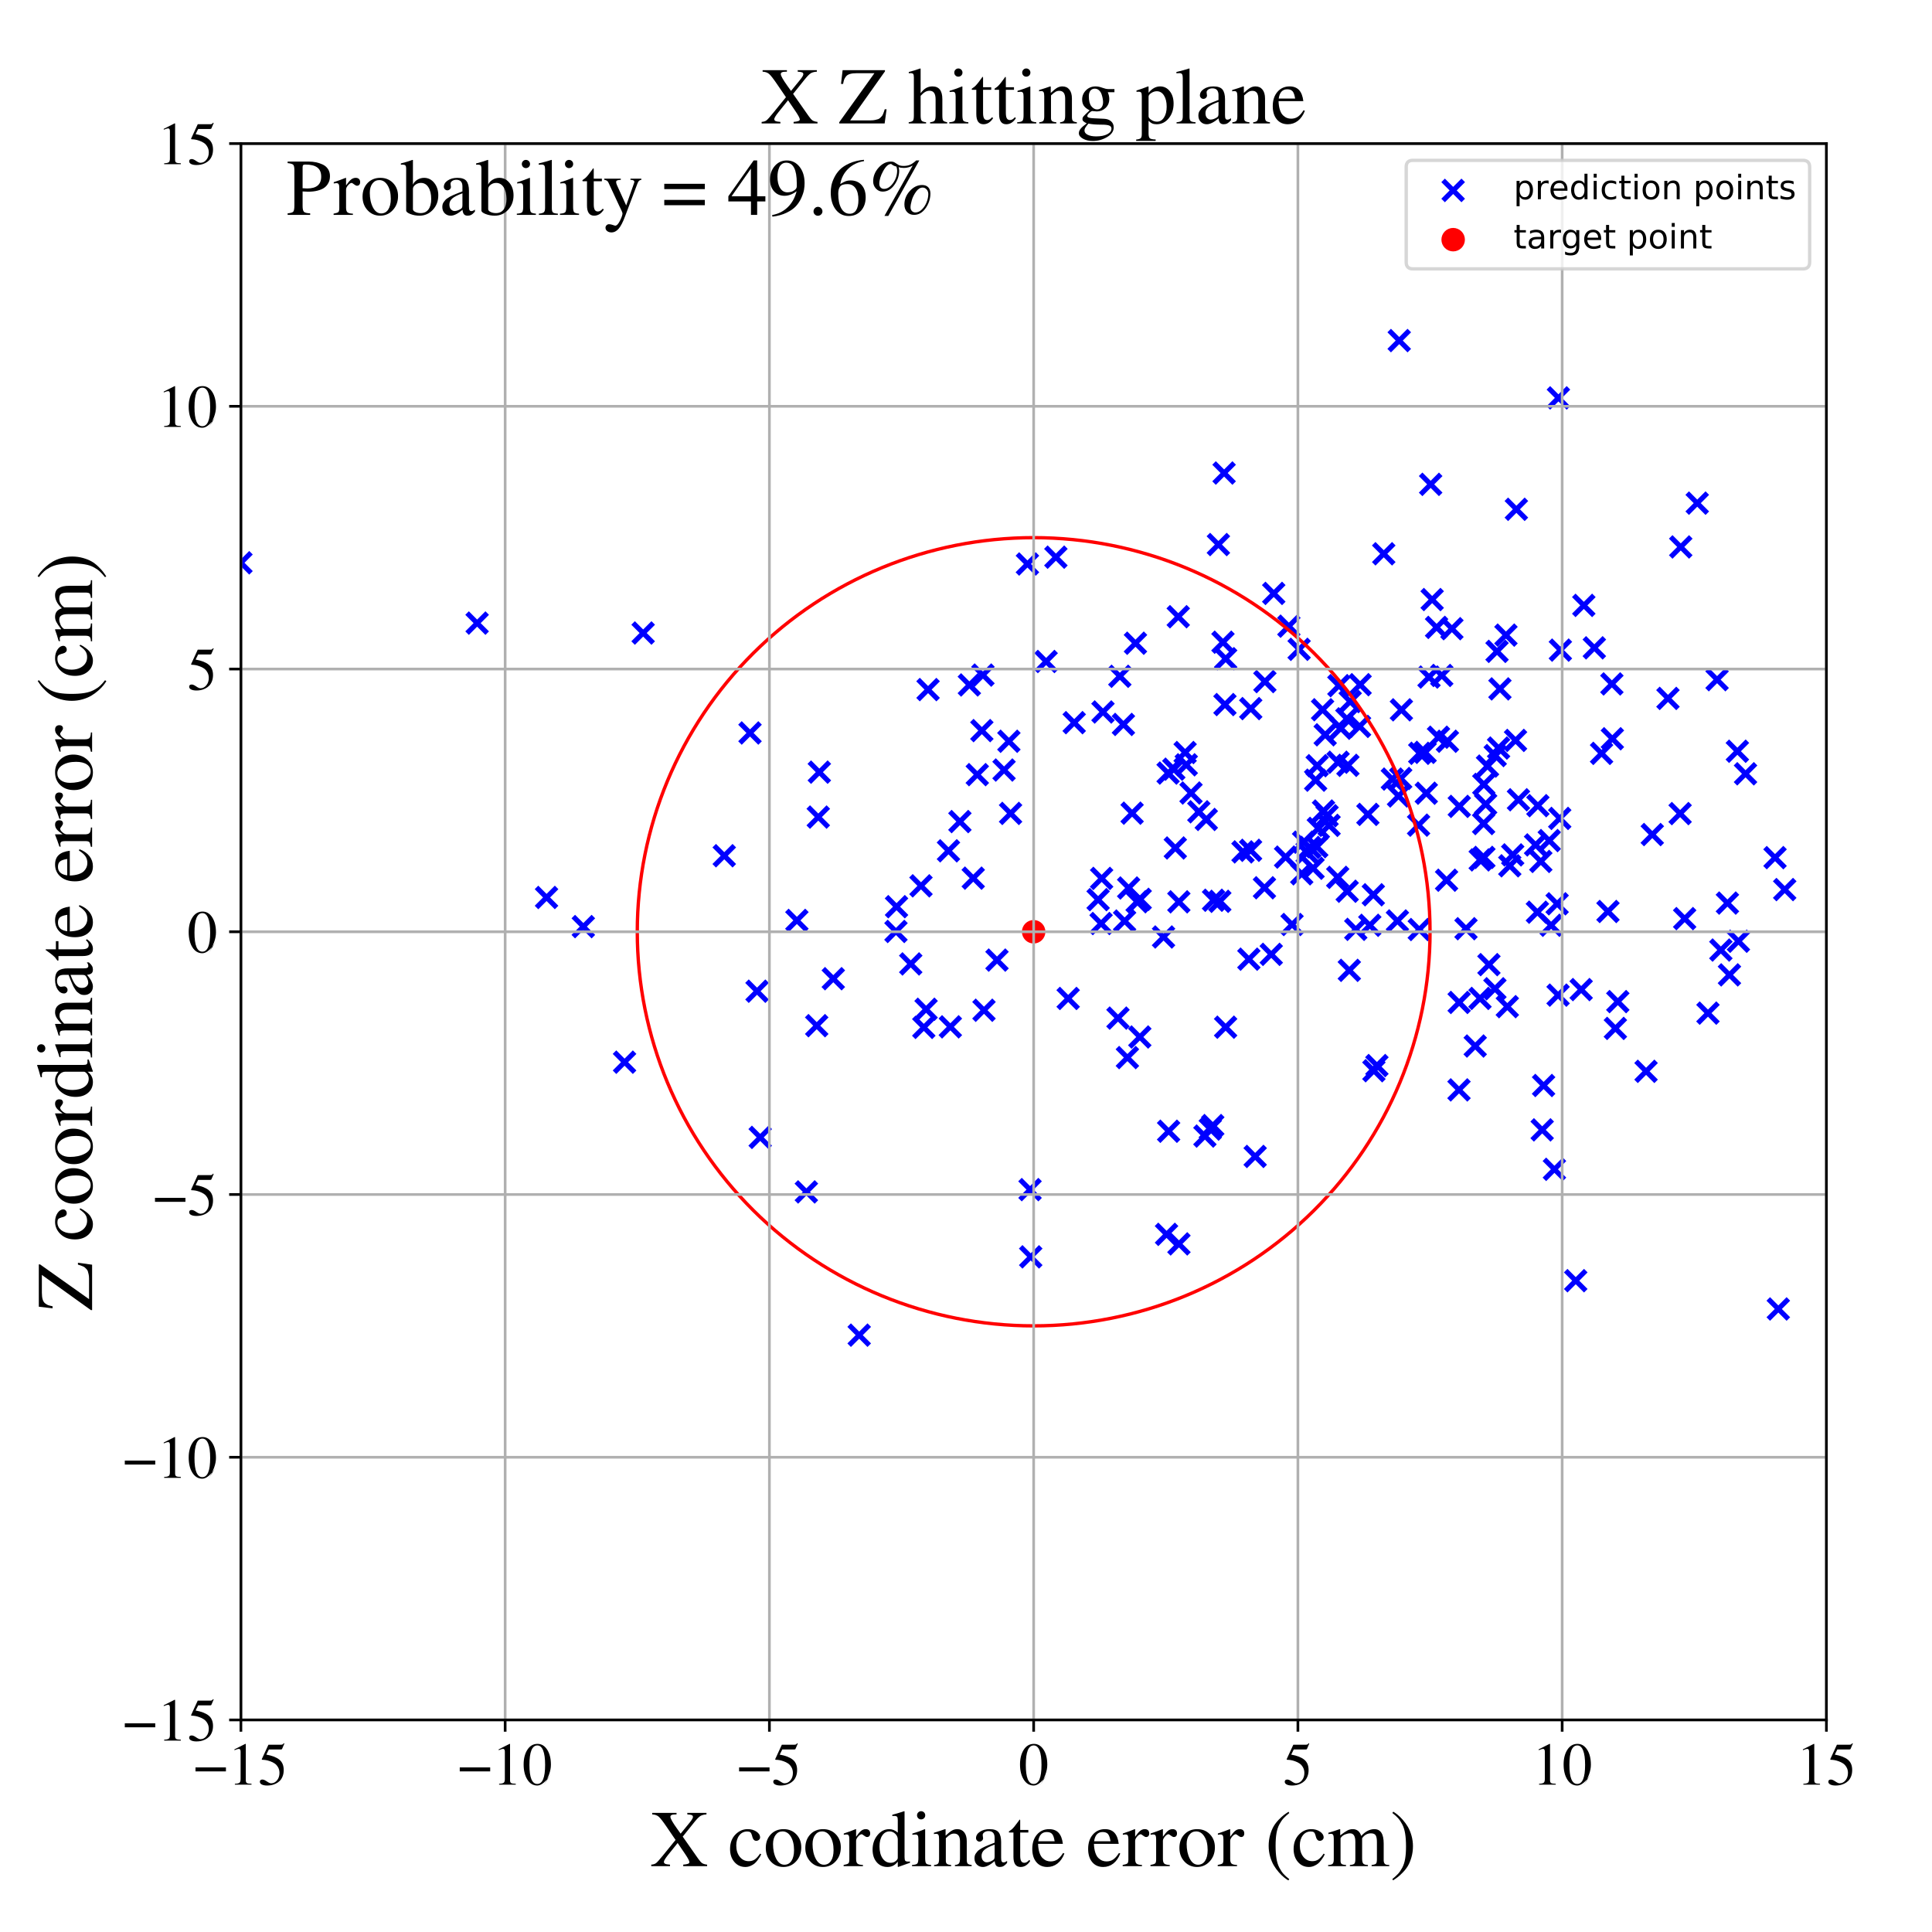 <?xml version="1.0" encoding="utf-8" standalone="no"?>
<!DOCTYPE svg PUBLIC "-//W3C//DTD SVG 1.1//EN"
  "http://www.w3.org/Graphics/SVG/1.1/DTD/svg11.dtd">
<!-- Created with matplotlib (https://matplotlib.org/) -->
<svg height="576pt" version="1.1" viewBox="0 0 576 576" width="576pt" xmlns="http://www.w3.org/2000/svg" xmlns:xlink="http://www.w3.org/1999/xlink">
 <defs>
  <style type="text/css">
*{stroke-linecap:butt;stroke-linejoin:round;}
  </style>
 </defs>
 <g id="figure_1">
  <g id="patch_1">
   <path d="M 0 576 
L 576 576 
L 576 0 
L 0 0 
z
" style="fill:#ffffff;"/>
  </g>
  <g id="axes_1">
   <g id="patch_2">
    <path d="M 71.822 512.784 
L 544.52 512.784 
L 544.52 42.802 
L 71.822 42.802 
z
" style="fill:#ffffff;"/>
   </g>
   <g id="PathCollection_1">
    <defs>
     <path d="M -3 3 
L 3 -3 
M -3 -3 
L 3 3 
" id="m864f8af9d7" style="stroke:#0000ff;stroke-width:1.5;"/>
    </defs>
    <g clip-path="url(#p84808f25c4)">
     <use style="fill:#0000ff;stroke:#0000ff;stroke-width:1.5;" x="244.273" xlink:href="#m864f8af9d7" y="230.204"/>
     <use style="fill:#0000ff;stroke:#0000ff;stroke-width:1.5;" x="347.789" xlink:href="#m864f8af9d7" y="368.008"/>
     <use style="fill:#0000ff;stroke:#0000ff;stroke-width:1.5;" x="142.251" xlink:href="#m864f8af9d7" y="185.77"/>
     <use style="fill:#0000ff;stroke:#0000ff;stroke-width:1.5;" x="425.235" xlink:href="#m864f8af9d7" y="236.487"/>
     <use style="fill:#0000ff;stroke:#0000ff;stroke-width:1.5;" x="442.931" xlink:href="#m864f8af9d7" y="239.756"/>
     <use style="fill:#0000ff;stroke:#0000ff;stroke-width:1.5;" x="479.395" xlink:href="#m864f8af9d7" y="271.745"/>
     <use style="fill:#0000ff;stroke:#0000ff;stroke-width:1.5;" x="426.037" xlink:href="#m864f8af9d7" y="201.856"/>
     <use style="fill:#0000ff;stroke:#0000ff;stroke-width:1.5;" x="462.443" xlink:href="#m864f8af9d7" y="275.852"/>
     <use style="fill:#0000ff;stroke:#0000ff;stroke-width:1.5;" x="59.908" xlink:href="#m864f8af9d7" y="165.288"/>
     <use style="fill:#0000ff;stroke:#0000ff;stroke-width:1.5;" x="336.491" xlink:href="#m864f8af9d7" y="264.741"/>
     <use style="fill:#0000ff;stroke:#0000ff;stroke-width:1.5;" x="645.282" xlink:href="#m864f8af9d7" y="268.075"/>
     <use style="fill:#0000ff;stroke:#0000ff;stroke-width:1.5;" x="457.809" xlink:href="#m864f8af9d7" y="251.896"/>
     <use style="fill:#0000ff;stroke:#0000ff;stroke-width:1.5;" x="364.611" xlink:href="#m864f8af9d7" y="191.473"/>
     <use style="fill:#0000ff;stroke:#0000ff;stroke-width:1.5;" x="515.615" xlink:href="#m864f8af9d7" y="290.645"/>
     <use style="fill:#0000ff;stroke:#0000ff;stroke-width:1.5;" x="339.937" xlink:href="#m864f8af9d7" y="268.123"/>
     <use style="fill:#0000ff;stroke:#0000ff;stroke-width:1.5;" x="361.802" xlink:href="#m864f8af9d7" y="268.397"/>
     <use style="fill:#0000ff;stroke:#0000ff;stroke-width:1.5;" x="481.606" xlink:href="#m864f8af9d7" y="306.605"/>
     <use style="fill:#0000ff;stroke:#0000ff;stroke-width:1.5;" x="395.651" xlink:href="#m864f8af9d7" y="243.207"/>
     <use style="fill:#0000ff;stroke:#0000ff;stroke-width:1.5;" x="223.607" xlink:href="#m864f8af9d7" y="218.524"/>
     <use style="fill:#0000ff;stroke:#0000ff;stroke-width:1.5;" x="513.051" xlink:href="#m864f8af9d7" y="283.242"/>
     <use style="fill:#0000ff;stroke:#0000ff;stroke-width:1.5;" x="458.357" xlink:href="#m864f8af9d7" y="271.956"/>
     <use style="fill:#0000ff;stroke:#0000ff;stroke-width:1.5;" x="394.585" xlink:href="#m864f8af9d7" y="241.795"/>
     <use style="fill:#0000ff;stroke:#0000ff;stroke-width:1.5;" x="398.816" xlink:href="#m864f8af9d7" y="261.567"/>
     <use style="fill:#0000ff;stroke:#0000ff;stroke-width:1.5;" x="348.411" xlink:href="#m864f8af9d7" y="337.264"/>
     <use style="fill:#0000ff;stroke:#0000ff;stroke-width:1.5;" x="355.084" xlink:href="#m864f8af9d7" y="236.424"/>
     <use style="fill:#0000ff;stroke:#0000ff;stroke-width:1.5;" x="417.812" xlink:href="#m864f8af9d7" y="211.625"/>
     <use style="fill:#0000ff;stroke:#0000ff;stroke-width:1.5;" x="576.643" xlink:href="#m864f8af9d7" y="304.162"/>
     <use style="fill:#0000ff;stroke:#0000ff;stroke-width:1.5;" x="480.562" xlink:href="#m864f8af9d7" y="203.905"/>
     <use style="fill:#0000ff;stroke:#0000ff;stroke-width:1.5;" x="435.065" xlink:href="#m864f8af9d7" y="240.413"/>
     <use style="fill:#0000ff;stroke:#0000ff;stroke-width:1.5;" x="471.41" xlink:href="#m864f8af9d7" y="295.031"/>
     <use style="fill:#0000ff;stroke:#0000ff;stroke-width:1.5;" x="335.289" xlink:href="#m864f8af9d7" y="274.592"/>
     <use style="fill:#0000ff;stroke:#0000ff;stroke-width:1.5;" x="423.274" xlink:href="#m864f8af9d7" y="224.591"/>
     <use style="fill:#0000ff;stroke:#0000ff;stroke-width:1.5;" x="282.775" xlink:href="#m864f8af9d7" y="253.657"/>
     <use style="fill:#0000ff;stroke:#0000ff;stroke-width:1.5;" x="432.869" xlink:href="#m864f8af9d7" y="187.433"/>
     <use style="fill:#0000ff;stroke:#0000ff;stroke-width:1.5;" x="449.388" xlink:href="#m864f8af9d7" y="300.118"/>
     <use style="fill:#0000ff;stroke:#0000ff;stroke-width:1.5;" x="429.843" xlink:href="#m864f8af9d7" y="201.378"/>
     <use style="fill:#0000ff;stroke:#0000ff;stroke-width:1.5;" x="364.951" xlink:href="#m864f8af9d7" y="141.024"/>
     <use style="fill:#0000ff;stroke:#0000ff;stroke-width:1.5;" x="389.705" xlink:href="#m864f8af9d7" y="254.153"/>
     <use style="fill:#0000ff;stroke:#0000ff;stroke-width:1.5;" x="518.288" xlink:href="#m864f8af9d7" y="280.618"/>
     <use style="fill:#0000ff;stroke:#0000ff;stroke-width:1.5;" x="328.835" xlink:href="#m864f8af9d7" y="212.268"/>
     <use style="fill:#0000ff;stroke:#0000ff;stroke-width:1.5;" x="561.621" xlink:href="#m864f8af9d7" y="165.146"/>
     <use style="fill:#0000ff;stroke:#0000ff;stroke-width:1.5;" x="490.753" xlink:href="#m864f8af9d7" y="319.4"/>
     <use style="fill:#0000ff;stroke:#0000ff;stroke-width:1.5;" x="339.012" xlink:href="#m864f8af9d7" y="268.836"/>
     <use style="fill:#0000ff;stroke:#0000ff;stroke-width:1.5;" x="480.701" xlink:href="#m864f8af9d7" y="220.249"/>
     <use style="fill:#0000ff;stroke:#0000ff;stroke-width:1.5;" x="328.274" xlink:href="#m864f8af9d7" y="275.334"/>
     <use style="fill:#0000ff;stroke:#0000ff;stroke-width:1.5;" x="482.328" xlink:href="#m864f8af9d7" y="298.618"/>
     <use style="fill:#0000ff;stroke:#0000ff;stroke-width:1.5;" x="405.332" xlink:href="#m864f8af9d7" y="216.57"/>
     <use style="fill:#0000ff;stroke:#0000ff;stroke-width:1.5;" x="394.308" xlink:href="#m864f8af9d7" y="211.604"/>
     <use style="fill:#0000ff;stroke:#0000ff;stroke-width:1.5;" x="274.581" xlink:href="#m864f8af9d7" y="264.101"/>
     <use style="fill:#0000ff;stroke:#0000ff;stroke-width:1.5;" x="451.836" xlink:href="#m864f8af9d7" y="220.744"/>
     <use style="fill:#0000ff;stroke:#0000ff;stroke-width:1.5;" x="306.313" xlink:href="#m864f8af9d7" y="168.147"/>
     <use style="fill:#0000ff;stroke:#0000ff;stroke-width:1.5;" x="464.623" xlink:href="#m864f8af9d7" y="118.625"/>
     <use style="fill:#0000ff;stroke:#0000ff;stroke-width:1.5;" x="426.979" xlink:href="#m864f8af9d7" y="178.75"/>
     <use style="fill:#0000ff;stroke:#0000ff;stroke-width:1.5;" x="532.088" xlink:href="#m864f8af9d7" y="265.218"/>
     <use style="fill:#0000ff;stroke:#0000ff;stroke-width:1.5;" x="267.121" xlink:href="#m864f8af9d7" y="277.7"/>
     <use style="fill:#0000ff;stroke:#0000ff;stroke-width:1.5;" x="327.39" xlink:href="#m864f8af9d7" y="268.218"/>
     <use style="fill:#0000ff;stroke:#0000ff;stroke-width:1.5;" x="299.346" xlink:href="#m864f8af9d7" y="229.574"/>
     <use style="fill:#0000ff;stroke:#0000ff;stroke-width:1.5;" x="604.442" xlink:href="#m864f8af9d7" y="218.688"/>
     <use style="fill:#0000ff;stroke:#0000ff;stroke-width:1.5;" x="701.291" xlink:href="#m864f8af9d7" y="240.016"/>
     <use style="fill:#0000ff;stroke:#0000ff;stroke-width:1.5;" x="492.609" xlink:href="#m864f8af9d7" y="248.811"/>
     <use style="fill:#0000ff;stroke:#0000ff;stroke-width:1.5;" x="401.552" xlink:href="#m864f8af9d7" y="214.311"/>
     <use style="fill:#0000ff;stroke:#0000ff;stroke-width:1.5;" x="226.644" xlink:href="#m864f8af9d7" y="339.098"/>
     <use style="fill:#0000ff;stroke:#0000ff;stroke-width:1.5;" x="465.205" xlink:href="#m864f8af9d7" y="193.827"/>
     <use style="fill:#0000ff;stroke:#0000ff;stroke-width:1.5;" x="300.784" xlink:href="#m864f8af9d7" y="220.997"/>
     <use style="fill:#0000ff;stroke:#0000ff;stroke-width:1.5;" x="370.581" xlink:href="#m864f8af9d7" y="253.982"/>
     <use style="fill:#0000ff;stroke:#0000ff;stroke-width:1.5;" x="452.706" xlink:href="#m864f8af9d7" y="238.436"/>
     <use style="fill:#0000ff;stroke:#0000ff;stroke-width:1.5;" x="404.206" xlink:href="#m864f8af9d7" y="277.074"/>
     <use style="fill:#0000ff;stroke:#0000ff;stroke-width:1.5;" x="506.013" xlink:href="#m864f8af9d7" y="150.006"/>
     <use style="fill:#0000ff;stroke:#0000ff;stroke-width:1.5;" x="443.904" xlink:href="#m864f8af9d7" y="287.591"/>
     <use style="fill:#0000ff;stroke:#0000ff;stroke-width:1.5;" x="349.952" xlink:href="#m864f8af9d7" y="229.32"/>
     <use style="fill:#0000ff;stroke:#0000ff;stroke-width:1.5;" x="459.786" xlink:href="#m864f8af9d7" y="336.857"/>
     <use style="fill:#0000ff;stroke:#0000ff;stroke-width:1.5;" x="361.572" xlink:href="#m864f8af9d7" y="335.571"/>
     <use style="fill:#0000ff;stroke:#0000ff;stroke-width:1.5;" x="424.885" xlink:href="#m864f8af9d7" y="224.303"/>
     <use style="fill:#0000ff;stroke:#0000ff;stroke-width:1.5;" x="640.599" xlink:href="#m864f8af9d7" y="233.203"/>
     <use style="fill:#0000ff;stroke:#0000ff;stroke-width:1.5;" x="399.759" xlink:href="#m864f8af9d7" y="217.119"/>
     <use style="fill:#0000ff;stroke:#0000ff;stroke-width:1.5;" x="602.57" xlink:href="#m864f8af9d7" y="281.676"/>
     <use style="fill:#0000ff;stroke:#0000ff;stroke-width:1.5;" x="390.514" xlink:href="#m864f8af9d7" y="252.645"/>
     <use style="fill:#0000ff;stroke:#0000ff;stroke-width:1.5;" x="387.316" xlink:href="#m864f8af9d7" y="193.589"/>
     <use style="fill:#0000ff;stroke:#0000ff;stroke-width:1.5;" x="517.974" xlink:href="#m864f8af9d7" y="223.972"/>
     <use style="fill:#0000ff;stroke:#0000ff;stroke-width:1.5;" x="191.75" xlink:href="#m864f8af9d7" y="188.725"/>
     <use style="fill:#0000ff;stroke:#0000ff;stroke-width:1.5;" x="275.421" xlink:href="#m864f8af9d7" y="306.303"/>
     <use style="fill:#0000ff;stroke:#0000ff;stroke-width:1.5;" x="500.906" xlink:href="#m864f8af9d7" y="242.561"/>
     <use style="fill:#0000ff;stroke:#0000ff;stroke-width:1.5;" x="318.462" xlink:href="#m864f8af9d7" y="297.677"/>
     <use style="fill:#0000ff;stroke:#0000ff;stroke-width:1.5;" x="423.134" xlink:href="#m864f8af9d7" y="277.125"/>
     <use style="fill:#0000ff;stroke:#0000ff;stroke-width:1.5;" x="472.192" xlink:href="#m864f8af9d7" y="180.488"/>
     <use style="fill:#0000ff;stroke:#0000ff;stroke-width:1.5;" x="658.617" xlink:href="#m864f8af9d7" y="274.587"/>
     <use style="fill:#0000ff;stroke:#0000ff;stroke-width:1.5;" x="365.202" xlink:href="#m864f8af9d7" y="210.057"/>
     <use style="fill:#0000ff;stroke:#0000ff;stroke-width:1.5;" x="401.647" xlink:href="#m864f8af9d7" y="265.713"/>
     <use style="fill:#0000ff;stroke:#0000ff;stroke-width:1.5;" x="297.238" xlink:href="#m864f8af9d7" y="286.237"/>
     <use style="fill:#0000ff;stroke:#0000ff;stroke-width:1.5;" x="464.238" xlink:href="#m864f8af9d7" y="269.455"/>
     <use style="fill:#0000ff;stroke:#0000ff;stroke-width:1.5;" x="475.331" xlink:href="#m864f8af9d7" y="193.146"/>
     <use style="fill:#0000ff;stroke:#0000ff;stroke-width:1.5;" x="447.184" xlink:href="#m864f8af9d7" y="205.385"/>
     <use style="fill:#0000ff;stroke:#0000ff;stroke-width:1.5;" x="581.955" xlink:href="#m864f8af9d7" y="361.123"/>
     <use style="fill:#0000ff;stroke:#0000ff;stroke-width:1.5;" x="409.608" xlink:href="#m864f8af9d7" y="319.221"/>
     <use style="fill:#0000ff;stroke:#0000ff;stroke-width:1.5;" x="417.608" xlink:href="#m864f8af9d7" y="232.095"/>
     <use style="fill:#0000ff;stroke:#0000ff;stroke-width:1.5;" x="405.503" xlink:href="#m864f8af9d7" y="204.129"/>
     <use style="fill:#0000ff;stroke:#0000ff;stroke-width:1.5;" x="442.406" xlink:href="#m864f8af9d7" y="255.622"/>
     <use style="fill:#0000ff;stroke:#0000ff;stroke-width:1.5;" x="434.981" xlink:href="#m864f8af9d7" y="324.939"/>
     <use style="fill:#0000ff;stroke:#0000ff;stroke-width:1.5;" x="376.98" xlink:href="#m864f8af9d7" y="264.676"/>
     <use style="fill:#0000ff;stroke:#0000ff;stroke-width:1.5;" x="727.958" xlink:href="#m864f8af9d7" y="245.394"/>
     <use style="fill:#0000ff;stroke:#0000ff;stroke-width:1.5;" x="359.227" xlink:href="#m864f8af9d7" y="338.706"/>
     <use style="fill:#0000ff;stroke:#0000ff;stroke-width:1.5;" x="396.255" xlink:href="#m864f8af9d7" y="246.067"/>
     <use style="fill:#0000ff;stroke:#0000ff;stroke-width:1.5;" x="459.374" xlink:href="#m864f8af9d7" y="256.825"/>
     <use style="fill:#0000ff;stroke:#0000ff;stroke-width:1.5;" x="333.308" xlink:href="#m864f8af9d7" y="303.534"/>
     <use style="fill:#0000ff;stroke:#0000ff;stroke-width:1.5;" x="422.932" xlink:href="#m864f8af9d7" y="246.007"/>
     <use style="fill:#0000ff;stroke:#0000ff;stroke-width:1.5;" x="339.821" xlink:href="#m864f8af9d7" y="309.165"/>
     <use style="fill:#0000ff;stroke:#0000ff;stroke-width:1.5;" x="388.653" xlink:href="#m864f8af9d7" y="251.081"/>
     <use style="fill:#0000ff;stroke:#0000ff;stroke-width:1.5;" x="442.32" xlink:href="#m864f8af9d7" y="245.531"/>
     <use style="fill:#0000ff;stroke:#0000ff;stroke-width:1.5;" x="431.528" xlink:href="#m864f8af9d7" y="220.994"/>
     <use style="fill:#0000ff;stroke:#0000ff;stroke-width:1.5;" x="391.473" xlink:href="#m864f8af9d7" y="258.856"/>
     <use style="fill:#0000ff;stroke:#0000ff;stroke-width:1.5;" x="416.624" xlink:href="#m864f8af9d7" y="274.563"/>
     <use style="fill:#0000ff;stroke:#0000ff;stroke-width:1.5;" x="360.83" xlink:href="#m864f8af9d7" y="336.622"/>
     <use style="fill:#0000ff;stroke:#0000ff;stroke-width:1.5;" x="576.756" xlink:href="#m864f8af9d7" y="249.474"/>
     <use style="fill:#0000ff;stroke:#0000ff;stroke-width:1.5;" x="410.507" xlink:href="#m864f8af9d7" y="317.683"/>
     <use style="fill:#0000ff;stroke:#0000ff;stroke-width:1.5;" x="644" xlink:href="#m864f8af9d7" y="192.058"/>
     <use style="fill:#0000ff;stroke:#0000ff;stroke-width:1.5;" x="338.524" xlink:href="#m864f8af9d7" y="191.769"/>
     <use style="fill:#0000ff;stroke:#0000ff;stroke-width:1.5;" x="314.8" xlink:href="#m864f8af9d7" y="166.112"/>
     <use style="fill:#0000ff;stroke:#0000ff;stroke-width:1.5;" x="445.687" xlink:href="#m864f8af9d7" y="294.784"/>
     <use style="fill:#0000ff;stroke:#0000ff;stroke-width:1.5;" x="393.041" xlink:href="#m864f8af9d7" y="246.972"/>
     <use style="fill:#0000ff;stroke:#0000ff;stroke-width:1.5;" x="292.728" xlink:href="#m864f8af9d7" y="217.819"/>
     <use style="fill:#0000ff;stroke:#0000ff;stroke-width:1.5;" x="502.261" xlink:href="#m864f8af9d7" y="273.872"/>
     <use style="fill:#0000ff;stroke:#0000ff;stroke-width:1.5;" x="385.208" xlink:href="#m864f8af9d7" y="275.629"/>
     <use style="fill:#0000ff;stroke:#0000ff;stroke-width:1.5;" x="173.912" xlink:href="#m864f8af9d7" y="276.256"/>
     <use style="fill:#0000ff;stroke:#0000ff;stroke-width:1.5;" x="372.844" xlink:href="#m864f8af9d7" y="253.506"/>
     <use style="fill:#0000ff;stroke:#0000ff;stroke-width:1.5;" x="243.958" xlink:href="#m864f8af9d7" y="243.601"/>
     <use style="fill:#0000ff;stroke:#0000ff;stroke-width:1.5;" x="550.071" xlink:href="#m864f8af9d7" y="228.134"/>
     <use style="fill:#0000ff;stroke:#0000ff;stroke-width:1.5;" x="446.782" xlink:href="#m864f8af9d7" y="223.016"/>
     <use style="fill:#0000ff;stroke:#0000ff;stroke-width:1.5;" x="353.33" xlink:href="#m864f8af9d7" y="224.357"/>
     <use style="fill:#0000ff;stroke:#0000ff;stroke-width:1.5;" x="665.026" xlink:href="#m864f8af9d7" y="223.234"/>
     <use style="fill:#0000ff;stroke:#0000ff;stroke-width:1.5;" x="267.29" xlink:href="#m864f8af9d7" y="270.319"/>
     <use style="fill:#0000ff;stroke:#0000ff;stroke-width:1.5;" x="399.168" xlink:href="#m864f8af9d7" y="204.419"/>
     <use style="fill:#0000ff;stroke:#0000ff;stroke-width:1.5;" x="383.277" xlink:href="#m864f8af9d7" y="255.53"/>
     <use style="fill:#0000ff;stroke:#0000ff;stroke-width:1.5;" x="334.933" xlink:href="#m864f8af9d7" y="215.983"/>
     <use style="fill:#0000ff;stroke:#0000ff;stroke-width:1.5;" x="415.107" xlink:href="#m864f8af9d7" y="232.271"/>
     <use style="fill:#0000ff;stroke:#0000ff;stroke-width:1.5;" x="359.64" xlink:href="#m864f8af9d7" y="244.308"/>
     <use style="fill:#0000ff;stroke:#0000ff;stroke-width:1.5;" x="416.944" xlink:href="#m864f8af9d7" y="237.312"/>
     <use style="fill:#0000ff;stroke:#0000ff;stroke-width:1.5;" x="636.112" xlink:href="#m864f8af9d7" y="252.36"/>
     <use style="fill:#0000ff;stroke:#0000ff;stroke-width:1.5;" x="408.387" xlink:href="#m864f8af9d7" y="275.866"/>
     <use style="fill:#0000ff;stroke:#0000ff;stroke-width:1.5;" x="402.284" xlink:href="#m864f8af9d7" y="289.294"/>
     <use style="fill:#0000ff;stroke:#0000ff;stroke-width:1.5;" x="441.299" xlink:href="#m864f8af9d7" y="256.369"/>
     <use style="fill:#0000ff;stroke:#0000ff;stroke-width:1.5;" x="409.439" xlink:href="#m864f8af9d7" y="266.764"/>
     <use style="fill:#0000ff;stroke:#0000ff;stroke-width:1.5;" x="446.321" xlink:href="#m864f8af9d7" y="194.199"/>
     <use style="fill:#0000ff;stroke:#0000ff;stroke-width:1.5;" x="460.202" xlink:href="#m864f8af9d7" y="323.624"/>
     <use style="fill:#0000ff;stroke:#0000ff;stroke-width:1.5;" x="401.867" xlink:href="#m864f8af9d7" y="228.175"/>
     <use style="fill:#0000ff;stroke:#0000ff;stroke-width:1.5;" x="291.368" xlink:href="#m864f8af9d7" y="230.948"/>
     <use style="fill:#0000ff;stroke:#0000ff;stroke-width:1.5;" x="248.439" xlink:href="#m864f8af9d7" y="291.787"/>
     <use style="fill:#0000ff;stroke:#0000ff;stroke-width:1.5;" x="290.159" xlink:href="#m864f8af9d7" y="261.811"/>
     <use style="fill:#0000ff;stroke:#0000ff;stroke-width:1.5;" x="357.415" xlink:href="#m864f8af9d7" y="242.026"/>
     <use style="fill:#0000ff;stroke:#0000ff;stroke-width:1.5;" x="426.533" xlink:href="#m864f8af9d7" y="144.401"/>
     <use style="fill:#0000ff;stroke:#0000ff;stroke-width:1.5;" x="529.205" xlink:href="#m864f8af9d7" y="255.691"/>
     <use style="fill:#0000ff;stroke:#0000ff;stroke-width:1.5;" x="501.094" xlink:href="#m864f8af9d7" y="163.064"/>
     <use style="fill:#0000ff;stroke:#0000ff;stroke-width:1.5;" x="437.066" xlink:href="#m864f8af9d7" y="276.882"/>
     <use style="fill:#0000ff;stroke:#0000ff;stroke-width:1.5;" x="439.818" xlink:href="#m864f8af9d7" y="311.856"/>
     <use style="fill:#0000ff;stroke:#0000ff;stroke-width:1.5;" x="350.404" xlink:href="#m864f8af9d7" y="252.809"/>
     <use style="fill:#0000ff;stroke:#0000ff;stroke-width:1.5;" x="40.943" xlink:href="#m864f8af9d7" y="219.597"/>
     <use style="fill:#0000ff;stroke:#0000ff;stroke-width:1.5;" x="392.697" xlink:href="#m864f8af9d7" y="228.283"/>
     <use style="fill:#0000ff;stroke:#0000ff;stroke-width:1.5;" x="469.784" xlink:href="#m864f8af9d7" y="381.821"/>
     <use style="fill:#0000ff;stroke:#0000ff;stroke-width:1.5;" x="417.165" xlink:href="#m864f8af9d7" y="101.54"/>
     <use style="fill:#0000ff;stroke:#0000ff;stroke-width:1.5;" x="215.928" xlink:href="#m864f8af9d7" y="255.126"/>
     <use style="fill:#0000ff;stroke:#0000ff;stroke-width:1.5;" x="276.692" xlink:href="#m864f8af9d7" y="205.591"/>
     <use style="fill:#0000ff;stroke:#0000ff;stroke-width:1.5;" x="320.261" xlink:href="#m864f8af9d7" y="215.451"/>
     <use style="fill:#0000ff;stroke:#0000ff;stroke-width:1.5;" x="642.874" xlink:href="#m864f8af9d7" y="292.508"/>
     <use style="fill:#0000ff;stroke:#0000ff;stroke-width:1.5;" x="464.519" xlink:href="#m864f8af9d7" y="296.682"/>
     <use style="fill:#0000ff;stroke:#0000ff;stroke-width:1.5;" x="392.581" xlink:href="#m864f8af9d7" y="252.438"/>
     <use style="fill:#0000ff;stroke:#0000ff;stroke-width:1.5;" x="286.183" xlink:href="#m864f8af9d7" y="244.943"/>
     <use style="fill:#0000ff;stroke:#0000ff;stroke-width:1.5;" x="515.01" xlink:href="#m864f8af9d7" y="269.239"/>
     <use style="fill:#0000ff;stroke:#0000ff;stroke-width:1.5;" x="237.58" xlink:href="#m864f8af9d7" y="274.411"/>
     <use style="fill:#0000ff;stroke:#0000ff;stroke-width:1.5;" x="365.411" xlink:href="#m864f8af9d7" y="196.385"/>
     <use style="fill:#0000ff;stroke:#0000ff;stroke-width:1.5;" x="458.499" xlink:href="#m864f8af9d7" y="240.2"/>
     <use style="fill:#0000ff;stroke:#0000ff;stroke-width:1.5;" x="442.371" xlink:href="#m864f8af9d7" y="233.859"/>
     <use style="fill:#0000ff;stroke:#0000ff;stroke-width:1.5;" x="395.088" xlink:href="#m864f8af9d7" y="219.072"/>
     <use style="fill:#0000ff;stroke:#0000ff;stroke-width:1.5;" x="435.028" xlink:href="#m864f8af9d7" y="298.863"/>
     <use style="fill:#0000ff;stroke:#0000ff;stroke-width:1.5;" x="450.996" xlink:href="#m864f8af9d7" y="254.874"/>
     <use style="fill:#0000ff;stroke:#0000ff;stroke-width:1.5;" x="333.865" xlink:href="#m864f8af9d7" y="201.626"/>
     <use style="fill:#0000ff;stroke:#0000ff;stroke-width:1.5;" x="398.936" xlink:href="#m864f8af9d7" y="227.251"/>
     <use style="fill:#0000ff;stroke:#0000ff;stroke-width:1.5;" x="328.439" xlink:href="#m864f8af9d7" y="261.883"/>
     <use style="fill:#0000ff;stroke:#0000ff;stroke-width:1.5;" x="311.889" xlink:href="#m864f8af9d7" y="197.213"/>
     <use style="fill:#0000ff;stroke:#0000ff;stroke-width:1.5;" x="384.256" xlink:href="#m864f8af9d7" y="186.684"/>
     <use style="fill:#0000ff;stroke:#0000ff;stroke-width:1.5;" x="225.7" xlink:href="#m864f8af9d7" y="295.513"/>
     <use style="fill:#0000ff;stroke:#0000ff;stroke-width:1.5;" x="452.087" xlink:href="#m864f8af9d7" y="151.843"/>
     <use style="fill:#0000ff;stroke:#0000ff;stroke-width:1.5;" x="428.296" xlink:href="#m864f8af9d7" y="187.047"/>
     <use style="fill:#0000ff;stroke:#0000ff;stroke-width:1.5;" x="622.514" xlink:href="#m864f8af9d7" y="355.273"/>
     <use style="fill:#0000ff;stroke:#0000ff;stroke-width:1.5;" x="346.892" xlink:href="#m864f8af9d7" y="279.351"/>
     <use style="fill:#0000ff;stroke:#0000ff;stroke-width:1.5;" x="337.526" xlink:href="#m864f8af9d7" y="242.436"/>
     <use style="fill:#0000ff;stroke:#0000ff;stroke-width:1.5;" x="377.108" xlink:href="#m864f8af9d7" y="203.208"/>
     <use style="fill:#0000ff;stroke:#0000ff;stroke-width:1.5;" x="461.89" xlink:href="#m864f8af9d7" y="250.606"/>
     <use style="fill:#0000ff;stroke:#0000ff;stroke-width:1.5;" x="477.49" xlink:href="#m864f8af9d7" y="224.606"/>
     <use style="fill:#0000ff;stroke:#0000ff;stroke-width:1.5;" x="256.161" xlink:href="#m864f8af9d7" y="398.057"/>
     <use style="fill:#0000ff;stroke:#0000ff;stroke-width:1.5;" x="240.408" xlink:href="#m864f8af9d7" y="355.353"/>
     <use style="fill:#0000ff;stroke:#0000ff;stroke-width:1.5;" x="363.672" xlink:href="#m864f8af9d7" y="268.715"/>
     <use style="fill:#0000ff;stroke:#0000ff;stroke-width:1.5;" x="392.246" xlink:href="#m864f8af9d7" y="232.599"/>
     <use style="fill:#0000ff;stroke:#0000ff;stroke-width:1.5;" x="379.748" xlink:href="#m864f8af9d7" y="176.917"/>
     <use style="fill:#0000ff;stroke:#0000ff;stroke-width:1.5;" x="441.241" xlink:href="#m864f8af9d7" y="297.665"/>
     <use style="fill:#0000ff;stroke:#0000ff;stroke-width:1.5;" x="625.064" xlink:href="#m864f8af9d7" y="192.067"/>
     <use style="fill:#0000ff;stroke:#0000ff;stroke-width:1.5;" x="530.181" xlink:href="#m864f8af9d7" y="390.255"/>
     <use style="fill:#0000ff;stroke:#0000ff;stroke-width:1.5;" x="509.207" xlink:href="#m864f8af9d7" y="302.048"/>
     <use style="fill:#0000ff;stroke:#0000ff;stroke-width:1.5;" x="619.554" xlink:href="#m864f8af9d7" y="256.816"/>
     <use style="fill:#0000ff;stroke:#0000ff;stroke-width:1.5;" x="605.827" xlink:href="#m864f8af9d7" y="151.791"/>
     <use style="fill:#0000ff;stroke:#0000ff;stroke-width:1.5;" x="402.542" xlink:href="#m864f8af9d7" y="209.163"/>
     <use style="fill:#0000ff;stroke:#0000ff;stroke-width:1.5;" x="497.281" xlink:href="#m864f8af9d7" y="208.222"/>
     <use style="fill:#0000ff;stroke:#0000ff;stroke-width:1.5;" x="622.783" xlink:href="#m864f8af9d7" y="230.452"/>
     <use style="fill:#0000ff;stroke:#0000ff;stroke-width:1.5;" x="351.46" xlink:href="#m864f8af9d7" y="268.867"/>
     <use style="fill:#0000ff;stroke:#0000ff;stroke-width:1.5;" x="445.778" xlink:href="#m864f8af9d7" y="225.26"/>
     <use style="fill:#0000ff;stroke:#0000ff;stroke-width:1.5;" x="520.408" xlink:href="#m864f8af9d7" y="230.695"/>
     <use style="fill:#0000ff;stroke:#0000ff;stroke-width:1.5;" x="365.404" xlink:href="#m864f8af9d7" y="306.244"/>
     <use style="fill:#0000ff;stroke:#0000ff;stroke-width:1.5;" x="511.924" xlink:href="#m864f8af9d7" y="202.634"/>
     <use style="fill:#0000ff;stroke:#0000ff;stroke-width:1.5;" x="363.251" xlink:href="#m864f8af9d7" y="162.352"/>
     <use style="fill:#0000ff;stroke:#0000ff;stroke-width:1.5;" x="243.494" xlink:href="#m864f8af9d7" y="305.794"/>
     <use style="fill:#0000ff;stroke:#0000ff;stroke-width:1.5;" x="293.363" xlink:href="#m864f8af9d7" y="301.192"/>
     <use style="fill:#0000ff;stroke:#0000ff;stroke-width:1.5;" x="428.872" xlink:href="#m864f8af9d7" y="219.79"/>
     <use style="fill:#0000ff;stroke:#0000ff;stroke-width:1.5;" x="443.481" xlink:href="#m864f8af9d7" y="228.395"/>
     <use style="fill:#0000ff;stroke:#0000ff;stroke-width:1.5;" x="-1" xlink:href="#m864f8af9d7" y="266.218"/>
     <use style="fill:#0000ff;stroke:#0000ff;stroke-width:1.5;" x="-1" xlink:href="#m864f8af9d7" y="270.034"/>
     <use style="fill:#0000ff;stroke:#0000ff;stroke-width:1.5;" x="431.28" xlink:href="#m864f8af9d7" y="262.422"/>
     <use style="fill:#0000ff;stroke:#0000ff;stroke-width:1.5;" x="283.331" xlink:href="#m864f8af9d7" y="306.14"/>
     <use style="fill:#0000ff;stroke:#0000ff;stroke-width:1.5;" x="301.288" xlink:href="#m864f8af9d7" y="242.506"/>
     <use style="fill:#0000ff;stroke:#0000ff;stroke-width:1.5;" x="551.39" xlink:href="#m864f8af9d7" y="199.044"/>
     <use style="fill:#0000ff;stroke:#0000ff;stroke-width:1.5;" x="372.33" xlink:href="#m864f8af9d7" y="285.963"/>
     <use style="fill:#0000ff;stroke:#0000ff;stroke-width:1.5;" x="271.527" xlink:href="#m864f8af9d7" y="287.381"/>
     <use style="fill:#0000ff;stroke:#0000ff;stroke-width:1.5;" x="289.006" xlink:href="#m864f8af9d7" y="204.204"/>
     <use style="fill:#0000ff;stroke:#0000ff;stroke-width:1.5;" x="463.432" xlink:href="#m864f8af9d7" y="348.617"/>
     <use style="fill:#0000ff;stroke:#0000ff;stroke-width:1.5;" x="465.012" xlink:href="#m864f8af9d7" y="243.997"/>
     <use style="fill:#0000ff;stroke:#0000ff;stroke-width:1.5;" x="351.485" xlink:href="#m864f8af9d7" y="370.848"/>
     <use style="fill:#0000ff;stroke:#0000ff;stroke-width:1.5;" x="293.047" xlink:href="#m864f8af9d7" y="201.266"/>
     <use style="fill:#0000ff;stroke:#0000ff;stroke-width:1.5;" x="71.832" xlink:href="#m864f8af9d7" y="167.792"/>
     <use style="fill:#0000ff;stroke:#0000ff;stroke-width:1.5;" x="407.819" xlink:href="#m864f8af9d7" y="242.799"/>
     <use style="fill:#0000ff;stroke:#0000ff;stroke-width:1.5;" x="186.204" xlink:href="#m864f8af9d7" y="316.676"/>
     <use style="fill:#0000ff;stroke:#0000ff;stroke-width:1.5;" x="379.007" xlink:href="#m864f8af9d7" y="284.527"/>
     <use style="fill:#0000ff;stroke:#0000ff;stroke-width:1.5;" x="162.945" xlink:href="#m864f8af9d7" y="267.567"/>
     <use style="fill:#0000ff;stroke:#0000ff;stroke-width:1.5;" x="276.1" xlink:href="#m864f8af9d7" y="300.901"/>
     <use style="fill:#0000ff;stroke:#0000ff;stroke-width:1.5;" x="353.671" xlink:href="#m864f8af9d7" y="228.017"/>
     <use style="fill:#0000ff;stroke:#0000ff;stroke-width:1.5;" x="307.299" xlink:href="#m864f8af9d7" y="374.715"/>
     <use style="fill:#0000ff;stroke:#0000ff;stroke-width:1.5;" x="336.124" xlink:href="#m864f8af9d7" y="315.305"/>
     <use style="fill:#0000ff;stroke:#0000ff;stroke-width:1.5;" x="307.096" xlink:href="#m864f8af9d7" y="354.67"/>
     <use style="fill:#0000ff;stroke:#0000ff;stroke-width:1.5;" x="372.895" xlink:href="#m864f8af9d7" y="211.259"/>
     <use style="fill:#0000ff;stroke:#0000ff;stroke-width:1.5;" x="448.976" xlink:href="#m864f8af9d7" y="189.352"/>
     <use style="fill:#0000ff;stroke:#0000ff;stroke-width:1.5;" x="412.548" xlink:href="#m864f8af9d7" y="165.101"/>
     <use style="fill:#0000ff;stroke:#0000ff;stroke-width:1.5;" x="351.283" xlink:href="#m864f8af9d7" y="183.865"/>
     <use style="fill:#0000ff;stroke:#0000ff;stroke-width:1.5;" x="348.253" xlink:href="#m864f8af9d7" y="230.478"/>
     <use style="fill:#0000ff;stroke:#0000ff;stroke-width:1.5;" x="450.123" xlink:href="#m864f8af9d7" y="258.126"/>
     <use style="fill:#0000ff;stroke:#0000ff;stroke-width:1.5;" x="388.096" xlink:href="#m864f8af9d7" y="260.515"/>
     <use style="fill:#0000ff;stroke:#0000ff;stroke-width:1.5;" x="374.212" xlink:href="#m864f8af9d7" y="344.775"/>
    </g>
   </g>
   <g id="PathCollection_2">
    <defs>
     <path d="M 0 3 
C 0.796 3 1.559 2.684 2.121 2.121 
C 2.684 1.559 3 0.796 3 0 
C 3 -0.796 2.684 -1.559 2.121 -2.121 
C 1.559 -2.684 0.796 -3 0 -3 
C -0.796 -3 -1.559 -2.684 -2.121 -2.121 
C -2.684 -1.559 -3 -0.796 -3 0 
C -3 0.796 -2.684 1.559 -2.121 2.121 
C -1.559 2.684 -0.796 3 0 3 
z
" id="m82c8d2164e" style="stroke:#ff0000;"/>
    </defs>
    <g clip-path="url(#p84808f25c4)">
     <use style="fill:#ff0000;stroke:#ff0000;" x="308.171" xlink:href="#m82c8d2164e" y="277.793"/>
    </g>
   </g>
   <g id="patch_3">
    <path clip-path="url(#p84808f25c4)" d="M 308.171 395.288 
C 339.511 395.288 369.572 382.908 391.733 360.875 
C 413.894 338.841 426.346 308.953 426.346 277.793 
C 426.346 246.633 413.894 216.745 391.733 194.711 
C 369.572 172.677 339.511 160.297 308.171 160.297 
C 276.831 160.297 246.77 172.677 224.609 194.711 
C 202.448 216.745 189.997 246.633 189.997 277.793 
C 189.997 308.953 202.448 338.841 224.609 360.875 
C 246.77 382.908 276.831 395.288 308.171 395.288 
z
" style="fill:none;stroke:#ff0000;stroke-linejoin:miter;"/>
   </g>
   <g id="matplotlib.axis_1">
    <g id="xtick_1">
     <g id="line2d_1">
      <path clip-path="url(#p84808f25c4)" d="M 71.822 512.784 
L 71.822 42.802 
" style="fill:none;stroke:#b0b0b0;stroke-linecap:square;stroke-width:0.8;"/>
     </g>
     <g id="line2d_2">
      <defs>
       <path d="M 0 0 
L 0 3.5 
" id="m17d3eb316a" style="stroke:#000000;stroke-width:0.8;"/>
      </defs>
      <g>
       <use style="stroke:#000000;stroke-width:0.8;" x="71.822" xlink:href="#m17d3eb316a" y="512.784"/>
      </g>
     </g>
     <g id="text_1">
      <!-- −15 -->
      <defs>
       <path d="M 3 22 
L 3 28.594 
L 53.406 28.594 
L 53.406 22 
z
" id="FreeSerif-8722"/>
       <path d="M 18.297 59.297 
Q 16.5 59.297 11.094 57.094 
L 11.094 58.5 
L 29.094 67.594 
L 29.906 67.406 
L 29.906 7.406 
Q 29.906 3.797 31.703 2.688 
Q 33.5 1.594 39.406 1.5 
L 39.406 0 
L 11.797 0 
L 11.797 1.5 
Q 17.406 1.703 19.344 3.141 
Q 21.297 4.594 21.297 9.297 
L 21.297 54.594 
Q 21.297 59.297 18.297 59.297 
z
" id="FreeSerif-49"/>
       <path d="M 35.703 19.406 
Q 35.703 24.703 33.344 28.797 
Q 31 32.906 27.641 35.156 
Q 24.297 37.406 20.141 38.844 
Q 16 40.297 12.953 40.75 
Q 9.906 41.203 7.594 41.203 
Q 6.406 41.203 6.406 42 
Q 6.406 42.297 6.5 42.5 
L 17.406 66.203 
L 38.297 66.203 
Q 39.906 66.203 40.844 66.703 
Q 41.797 67.203 42.906 68.797 
L 43.797 68.094 
L 40 59.203 
Q 39.594 58.297 37.703 58.297 
L 18.094 58.297 
L 13.906 49.797 
Q 28.5 47.203 35.594 41.344 
Q 42.703 35.5 42.703 24.203 
Q 42.703 18.297 40.844 13.688 
Q 39 9.094 36.141 6.297 
Q 33.297 3.5 29.547 1.703 
Q 25.797 -0.094 22.344 -0.75 
Q 18.906 -1.406 15.406 -1.406 
Q 9.797 -1.406 6.5 0.25 
Q 3.203 1.906 3.203 4.797 
Q 3.203 8.5 7.5 8.5 
Q 10.297 8.5 14.75 5.391 
Q 19.203 2.297 21.797 2.297 
Q 27.703 2.297 31.703 7.25 
Q 35.703 12.203 35.703 19.406 
z
" id="FreeSerif-53"/>
      </defs>
      <g transform="translate(57.746 532.077)scale(0.18 -0.18)">
       <use xlink:href="#FreeSerif-8722"/>
       <use x="56.4" xlink:href="#FreeSerif-49"/>
       <use x="106.4" xlink:href="#FreeSerif-53"/>
      </g>
     </g>
    </g>
    <g id="xtick_2">
     <g id="line2d_3">
      <path clip-path="url(#p84808f25c4)" d="M 150.605 512.784 
L 150.605 42.802 
" style="fill:none;stroke:#b0b0b0;stroke-linecap:square;stroke-width:0.8;"/>
     </g>
     <g id="line2d_4">
      <g>
       <use style="stroke:#000000;stroke-width:0.8;" x="150.605" xlink:href="#m17d3eb316a" y="512.784"/>
      </g>
     </g>
     <g id="text_2">
      <!-- −10 -->
      <defs>
       <path d="M 47.594 17.797 
Q 35.203 -1.406 25 -1.406 
Q 14.797 -1.406 8.594 8.391 
Q 2.406 18.203 2.406 33.594 
Q 2.406 48.094 8.594 57.844 
Q 14.797 67.594 25.406 67.594 
Q 35.203 67.594 41.391 58 
Q 47.594 48.406 47.594 33 
Q 47.594 17.797 35.203 -1.406 
z
M 25.094 65 
Q 12 65 12 32.703 
Q 12 1.203 25 1.203 
Q 38 1.203 38 32.797 
Q 38 48.5 34.703 56.75 
Q 31.406 65 25.094 65 
z
" id="FreeSerif-48"/>
      </defs>
      <g transform="translate(136.529 532.077)scale(0.18 -0.18)">
       <use xlink:href="#FreeSerif-8722"/>
       <use x="56.4" xlink:href="#FreeSerif-49"/>
       <use x="106.4" xlink:href="#FreeSerif-48"/>
      </g>
     </g>
    </g>
    <g id="xtick_3">
     <g id="line2d_5">
      <path clip-path="url(#p84808f25c4)" d="M 229.388 512.784 
L 229.388 42.802 
" style="fill:none;stroke:#b0b0b0;stroke-linecap:square;stroke-width:0.8;"/>
     </g>
     <g id="line2d_6">
      <g>
       <use style="stroke:#000000;stroke-width:0.8;" x="229.388" xlink:href="#m17d3eb316a" y="512.784"/>
      </g>
     </g>
     <g id="text_3">
      <!-- −5 -->
      <g transform="translate(219.812 532.077)scale(0.18 -0.18)">
       <use xlink:href="#FreeSerif-8722"/>
       <use x="56.4" xlink:href="#FreeSerif-53"/>
      </g>
     </g>
    </g>
    <g id="xtick_4">
     <g id="line2d_7">
      <path clip-path="url(#p84808f25c4)" d="M 308.171 512.784 
L 308.171 42.802 
" style="fill:none;stroke:#b0b0b0;stroke-linecap:square;stroke-width:0.8;"/>
     </g>
     <g id="line2d_8">
      <g>
       <use style="stroke:#000000;stroke-width:0.8;" x="308.171" xlink:href="#m17d3eb316a" y="512.784"/>
      </g>
     </g>
     <g id="text_4">
      <!-- 0 -->
      <g transform="translate(303.671 532.077)scale(0.18 -0.18)">
       <use xlink:href="#FreeSerif-48"/>
      </g>
     </g>
    </g>
    <g id="xtick_5">
     <g id="line2d_9">
      <path clip-path="url(#p84808f25c4)" d="M 386.954 512.784 
L 386.954 42.802 
" style="fill:none;stroke:#b0b0b0;stroke-linecap:square;stroke-width:0.8;"/>
     </g>
     <g id="line2d_10">
      <g>
       <use style="stroke:#000000;stroke-width:0.8;" x="386.954" xlink:href="#m17d3eb316a" y="512.784"/>
      </g>
     </g>
     <g id="text_5">
      <!-- 5 -->
      <g transform="translate(382.454 532.077)scale(0.18 -0.18)">
       <use xlink:href="#FreeSerif-53"/>
      </g>
     </g>
    </g>
    <g id="xtick_6">
     <g id="line2d_11">
      <path clip-path="url(#p84808f25c4)" d="M 465.737 512.784 
L 465.737 42.802 
" style="fill:none;stroke:#b0b0b0;stroke-linecap:square;stroke-width:0.8;"/>
     </g>
     <g id="line2d_12">
      <g>
       <use style="stroke:#000000;stroke-width:0.8;" x="465.737" xlink:href="#m17d3eb316a" y="512.784"/>
      </g>
     </g>
     <g id="text_6">
      <!-- 10 -->
      <g transform="translate(456.737 532.077)scale(0.18 -0.18)">
       <use xlink:href="#FreeSerif-49"/>
       <use x="50" xlink:href="#FreeSerif-48"/>
      </g>
     </g>
    </g>
    <g id="xtick_7">
     <g id="line2d_13">
      <path clip-path="url(#p84808f25c4)" d="M 544.52 512.784 
L 544.52 42.802 
" style="fill:none;stroke:#b0b0b0;stroke-linecap:square;stroke-width:0.8;"/>
     </g>
     <g id="line2d_14">
      <g>
       <use style="stroke:#000000;stroke-width:0.8;" x="544.52" xlink:href="#m17d3eb316a" y="512.784"/>
      </g>
     </g>
     <g id="text_7">
      <!-- 15 -->
      <g transform="translate(535.52 532.077)scale(0.18 -0.18)">
       <use xlink:href="#FreeSerif-49"/>
       <use x="50" xlink:href="#FreeSerif-53"/>
      </g>
     </g>
    </g>
    <g id="text_8">
     <!-- X coordinate error (cm) -->
     <defs>
      <path d="M 69.594 66.203 
L 69.594 64.297 
Q 64.703 64 62.047 62.344 
Q 59.406 60.703 54.703 54.906 
L 40.094 36.703 
L 59.297 9.297 
Q 62.297 5 64.297 3.703 
Q 66.297 2.406 70.406 1.906 
L 70.406 0 
L 40.703 0 
L 40.703 1.906 
Q 44.797 2.297 46.594 2.938 
Q 48.406 3.594 48.406 5 
Q 48.406 7.203 43.297 14.797 
L 33.797 28.797 
L 21.906 14 
Q 16.703 7.5 16.703 5.406 
Q 16.703 3.703 18.297 2.953 
Q 19.906 2.203 24.297 1.906 
L 24.297 0 
L 1 0 
L 1 1.906 
Q 4.906 2.203 7 3.797 
Q 9.094 5.406 15.5 13.297 
L 31.203 32.594 
L 20.297 48.594 
Q 13.297 58.906 10.25 61.5 
Q 7.203 64.094 2.203 64.297 
L 2.203 66.203 
L 32.406 66.203 
L 32.406 64.297 
L 29.594 64.203 
Q 24.797 64.094 24.797 61.297 
Q 24.797 58.094 33.297 46.297 
L 37.5 40.406 
L 48.797 54.203 
Q 52.797 59.203 52.797 61.094 
Q 52.797 62.797 51.344 63.438 
Q 49.906 64.094 45.797 64.297 
L 45.797 66.203 
z
" id="FreeSerif-88"/>
      <path id="FreeSerif-32"/>
      <path d="M 2.5 21.297 
Q 2.5 32.406 9.047 39.203 
Q 15.594 46 24.406 46 
Q 30.703 46 35.25 42.953 
Q 39.797 39.906 39.797 35.703 
Q 39.797 34 38.391 32.75 
Q 37 31.5 35 31.5 
Q 31.594 31.5 30.297 36.094 
L 29.703 38.297 
Q 28.906 41.094 27.703 42.094 
Q 26.5 43.094 23.797 43.094 
Q 17.703 43.094 13.953 38.25 
Q 10.203 33.406 10.203 25.703 
Q 10.203 17.094 14.547 11.641 
Q 18.906 6.203 25.703 6.203 
Q 30 6.203 33.094 8.25 
Q 36.203 10.297 39.797 15.594 
L 41.203 14.703 
Q 40.203 12.703 39.453 11.391 
Q 38.703 10.094 36.75 7.5 
Q 34.797 4.906 32.891 3.297 
Q 31 1.703 27.891 0.344 
Q 24.797 -1 21.5 -1 
Q 13.203 -1 7.844 5.25 
Q 2.5 11.5 2.5 21.297 
z
" id="FreeSerif-99"/>
      <path d="M 24.594 46 
Q 34.203 46 40.391 39.594 
Q 46.594 33.203 46.594 23.406 
Q 46.594 13 40.188 6 
Q 33.797 -1 24.391 -1 
Q 15 -1 8.75 5.75 
Q 2.5 12.5 2.5 22.594 
Q 2.5 32.906 8.641 39.453 
Q 14.797 46 24.594 46 
z
M 11.5 27.5 
Q 11.5 16.797 15.391 9.297 
Q 19.297 1.797 25.594 1.797 
Q 31.203 1.797 34.391 6.594 
Q 37.594 11.406 37.594 19.906 
Q 37.594 30.203 33.594 36.703 
Q 29.594 43.203 23.297 43.203 
Q 18 43.203 14.75 38.891 
Q 11.5 34.594 11.5 27.5 
z
" id="FreeSerif-111"/>
      <path d="M 30.094 36.203 
Q 28.594 36.203 26.391 37.953 
Q 24.203 39.703 23.5 39.703 
Q 21.5 39.703 19 36.797 
Q 16.5 33.906 16.5 31.5 
L 16.5 9 
Q 16.5 4.703 18.203 3.203 
Q 19.906 1.703 25 1.5 
L 25 0 
L 1 0 
L 1 1.5 
Q 5.797 2.406 6.938 3.5 
Q 8.094 4.594 8.094 8.406 
L 8.094 33.406 
Q 8.094 36.703 7.344 38.047 
Q 6.594 39.406 4.703 39.406 
Q 3.094 39.406 1.203 39 
L 1.203 40.594 
Q 9.203 43.203 16 46 
L 16.5 45.797 
L 16.5 36.594 
Q 20.203 41.906 22.797 43.953 
Q 25.406 46 28.5 46 
Q 31.094 46 32.547 44.594 
Q 34 43.203 34 40.703 
Q 34 38.594 32.953 37.391 
Q 31.906 36.203 30.094 36.203 
z
" id="FreeSerif-114"/>
      <path d="M 34.203 -1 
L 33.797 -0.703 
L 33.797 5.703 
Q 29 -1 21 -1 
Q 12.703 -1 7.594 4.953 
Q 2.5 10.906 2.5 20.5 
Q 2.5 31.094 8.594 38.547 
Q 14.703 46 23.297 46 
Q 28.703 46 33.797 41.703 
L 33.797 57.297 
Q 33.797 60.406 32.891 61.406 
Q 32 62.406 29.203 62.406 
Q 27.797 62.406 27 62.297 
L 27 63.906 
Q 36.094 66.297 41.703 68.297 
L 42.203 68.094 
L 42.203 11.406 
Q 42.203 7.906 43.047 6.797 
Q 43.906 5.703 46.594 5.703 
Q 47.094 5.703 48.906 5.797 
L 48.906 4.203 
z
M 24.906 4.203 
Q 28.703 4.203 31.25 6.344 
Q 33.797 8.5 33.797 10.203 
L 33.797 33.203 
Q 33.797 37.203 30.688 40.203 
Q 27.594 43.203 23.594 43.203 
Q 17.906 43.203 14.5 38.094 
Q 11.094 33 11.094 24.5 
Q 11.094 15.297 14.891 9.75 
Q 18.703 4.203 24.906 4.203 
z
" id="FreeSerif-100"/>
      <path d="M 6.203 39.297 
Q 4 39.297 2 39 
L 2 40.5 
Q 9 42.5 17.5 46 
L 17.906 45.703 
L 17.906 10.203 
Q 17.906 4.797 19.156 3.344 
Q 20.406 1.906 25.297 1.5 
L 25.297 0 
L 1.594 0 
L 1.594 1.5 
Q 6.797 1.797 8.141 3.297 
Q 9.5 4.797 9.5 10.203 
L 9.5 33.406 
Q 9.5 36.703 8.75 38 
Q 8 39.297 6.203 39.297 
z
M 12.797 68.297 
Q 15 68.297 16.5 66.797 
Q 18 65.297 18 63.203 
Q 18 61 16.5 59.547 
Q 15 58.094 12.797 58.094 
Q 10.703 58.094 9.25 59.594 
Q 7.797 61.094 7.797 63.188 
Q 7.797 65.297 9.297 66.797 
Q 10.797 68.297 12.797 68.297 
z
" id="FreeSerif-105"/>
      <path d="M 1 39.797 
L 1 41.5 
Q 8.406 43.703 14.797 46 
L 15.5 45.797 
L 15.5 37.906 
Q 20.594 42.703 23.547 44.344 
Q 26.5 46 30 46 
Q 35.5 46 38.641 42.047 
Q 41.797 38.094 41.797 31 
L 41.797 8.094 
Q 41.797 4.406 43 3.156 
Q 44.203 1.906 47.906 1.5 
L 47.906 0 
L 27.094 0 
L 27.094 1.5 
Q 30.906 1.797 32.156 3.5 
Q 33.406 5.203 33.406 9.906 
L 33.406 30.797 
Q 33.406 40.5 26.094 40.5 
Q 23.594 40.5 21.5 39.344 
Q 19.406 38.203 15.797 34.797 
L 15.797 6.703 
Q 15.797 4 17.188 2.891 
Q 18.594 1.797 22.406 1.5 
L 22.406 0 
L 1.203 0 
L 1.203 1.5 
Q 5 1.797 6.203 3.25 
Q 7.406 4.703 7.406 9 
L 7.406 33.797 
Q 7.406 37.5 6.594 38.844 
Q 5.797 40.203 3.703 40.203 
Q 1.797 40.203 1 39.797 
z
" id="FreeSerif-110"/>
      <path d="M 2.5 9.703 
Q 2.5 11.5 2.891 13.047 
Q 3.297 14.594 4.297 15.938 
Q 5.297 17.297 6.188 18.391 
Q 7.094 19.5 8.891 20.641 
Q 10.703 21.797 11.891 22.547 
Q 13.094 23.297 15.547 24.344 
Q 18 25.406 19.297 25.953 
Q 20.594 26.5 23.391 27.594 
Q 26.203 28.703 27.5 29.203 
L 27.5 35.297 
Q 27.5 43.594 19.906 43.594 
Q 16.906 43.594 14.797 42.141 
Q 12.703 40.703 12.703 38.703 
Q 12.703 37.906 12.953 36.5 
Q 13.203 35.094 13.203 34.703 
Q 13.203 33 11.844 31.75 
Q 10.5 30.5 8.703 30.5 
Q 7 30.5 5.703 31.797 
Q 4.406 33.094 4.406 34.797 
Q 4.406 39.5 9.25 42.75 
Q 14.094 46 21.203 46 
Q 29.406 46 32.5 42.047 
Q 35.594 38.094 35.594 30 
L 35.594 10.5 
Q 35.594 7.203 36.25 5.953 
Q 36.906 4.703 38.594 4.703 
Q 40.703 4.703 43 6.594 
L 43 4 
Q 40.406 1.094 38.453 0.047 
Q 36.5 -1 34 -1 
Q 30.906 -1 29.453 0.703 
Q 28 2.406 27.594 6.297 
Q 19 -1 13 -1 
Q 8.406 -1 5.453 2 
Q 2.5 5 2.5 9.703 
z
M 27.5 12.297 
L 27.5 26.797 
Q 18.5 23.5 14.891 20.391 
Q 11.297 17.297 11.297 12.906 
Q 11.297 8.797 13.297 6.797 
Q 15.297 4.797 17.594 4.797 
Q 21 4.797 24.906 7.094 
Q 26.5 8 27 9 
Q 27.5 10 27.5 12.297 
z
" id="FreeSerif-97"/>
      <path d="M 25.906 45 
L 25.906 41.797 
L 15.797 41.797 
L 15.797 13.203 
Q 15.797 8.5 17 6.344 
Q 18.203 4.203 21 4.203 
Q 24.094 4.203 27 7.703 
L 28.297 6.594 
Q 23.5 -1 16.297 -1 
Q 7.406 -1 7.406 11.703 
L 7.406 41.797 
L 2.094 41.797 
Q 1.703 42.094 1.703 42.5 
Q 1.703 43 2 43.297 
Q 2.297 43.594 3.141 44.141 
Q 4 44.703 5.203 45.641 
Q 6.406 46.594 8.5 49.094 
Q 10.594 51.594 13.094 55.094 
Q 14.703 57.406 15.094 57.906 
Q 15.797 57.906 15.797 56.594 
L 15.797 45 
z
" id="FreeSerif-116"/>
      <path d="M 9.703 27.703 
Q 9.906 21.406 11.406 16.844 
Q 12.906 12.297 15.297 10.047 
Q 17.703 7.797 20.141 6.844 
Q 22.594 5.906 25.297 5.906 
Q 30.094 5.906 33.641 8.297 
Q 37.203 10.703 40.797 16.406 
L 42.406 15.703 
Q 39.297 7.594 33.797 3.297 
Q 28.297 -1 21.203 -1 
Q 12.594 -1 7.547 5.047 
Q 2.5 11.094 2.5 21.406 
Q 2.5 32.5 8.344 39.25 
Q 14.203 46 23.406 46 
Q 31 46 35.203 41.453 
Q 39.406 36.906 40.5 27.703 
z
M 9.906 30.906 
L 30.297 30.906 
Q 29.297 37.406 27.188 39.906 
Q 25.094 42.406 20.5 42.406 
Q 11.5 42.406 9.906 30.906 
z
" id="FreeSerif-101"/>
      <path d="M 29.203 -17.703 
Q 26.594 -16.094 23.797 -13.844 
Q 21 -11.594 17.453 -7.594 
Q 13.906 -3.594 11.203 0.953 
Q 8.5 5.5 6.641 11.891 
Q 4.797 18.297 4.797 25.203 
Q 4.797 32.406 6.641 38.844 
Q 8.5 45.297 11 49.547 
Q 13.5 53.797 17.344 57.75 
Q 21.203 61.703 23.703 63.594 
Q 26.203 65.5 29.5 67.594 
L 30.406 66 
Q 26 62.406 23.297 59.5 
Q 20.594 56.594 18.094 51.938 
Q 15.594 47.297 14.5 40.844 
Q 13.406 34.406 13.406 25.5 
Q 13.406 16.203 14.5 9.5 
Q 15.594 2.797 18.094 -1.953 
Q 20.594 -6.703 23.297 -9.703 
Q 26 -12.703 30.406 -16.094 
z
" id="FreeSerif-40"/>
      <path d="M 1.297 39.797 
L 1.297 41.5 
Q 8.5 43.5 15.297 46 
L 16 45.797 
L 16 38.297 
Q 22.203 43 25.203 44.5 
Q 28.203 46 31.5 46 
Q 39.406 46 42.094 37.594 
Q 49.906 46 58.406 46 
Q 70 46 70 28.203 
L 70 7.594 
Q 70 2 74.297 1.703 
L 76.906 1.5 
L 76.906 0 
L 55 0 
L 55 1.5 
Q 59.406 2 60.5 3.203 
Q 61.594 4.406 61.594 8.703 
L 61.594 29.797 
Q 61.594 36 60 38.391 
Q 58.406 40.797 54.094 40.797 
Q 47.5 40.797 43.203 34.703 
L 43.203 9.5 
Q 43.203 4.797 44.641 3.188 
Q 46.094 1.594 50.406 1.5 
L 50.406 0 
L 28 0 
L 28 1.5 
Q 32.297 1.797 33.547 3.094 
Q 34.797 4.406 34.797 8.594 
L 34.797 30.297 
Q 34.797 40.797 28.203 40.797 
Q 25.406 40.797 21.953 39.391 
Q 18.5 38 16.406 34.906 
L 16.406 6.703 
Q 16.406 3.797 17.797 2.75 
Q 19.203 1.703 23.203 1.5 
L 23.203 0 
L 1 0 
L 1 1.5 
Q 5.203 1.594 6.594 3 
Q 8 4.406 8 8.5 
L 8 33.797 
Q 8 37.406 7.25 38.797 
Q 6.5 40.203 4.5 40.203 
Q 3 40.203 1.297 39.797 
z
" id="FreeSerif-109"/>
      <path d="M 4.047 67.703 
Q 6.656 66.094 9.453 63.844 
Q 12.25 61.594 15.797 57.594 
Q 19.344 53.594 22.047 49.047 
Q 24.75 44.5 26.594 38.094 
Q 28.453 31.703 28.453 24.797 
Q 28.453 17.594 26.594 11.141 
Q 24.75 4.703 22.25 0.453 
Q 19.75 -3.797 15.891 -7.75 
Q 12.047 -11.703 9.547 -13.594 
Q 7.047 -15.5 3.75 -17.594 
L 2.844 -16 
Q 7.25 -12.406 9.953 -9.5 
Q 12.656 -6.594 15.156 -1.938 
Q 17.656 2.703 18.75 9.141 
Q 19.844 15.594 19.844 24.5 
Q 19.844 33.797 18.75 40.5 
Q 17.656 47.203 15.156 51.953 
Q 12.656 56.703 9.953 59.703 
Q 7.25 62.703 2.844 66.094 
z
" id="FreeSerif-41"/>
     </defs>
     <g transform="translate(193.922 556.375)scale(0.24 -0.24)">
      <use xlink:href="#FreeSerif-88"/>
      <use x="71.4" xlink:href="#FreeSerif-32"/>
      <use x="96.4" xlink:href="#FreeSerif-99"/>
      <use x="140.784" xlink:href="#FreeSerif-111"/>
      <use x="189.884" xlink:href="#FreeSerif-111"/>
      <use x="238.969" xlink:href="#FreeSerif-114"/>
      <use x="273.453" xlink:href="#FreeSerif-100"/>
      <use x="323.353" xlink:href="#FreeSerif-105"/>
      <use x="351.137" xlink:href="#FreeSerif-110"/>
      <use x="400.037" xlink:href="#FreeSerif-97"/>
      <use x="443.522" xlink:href="#FreeSerif-116"/>
      <use x="471.822" xlink:href="#FreeSerif-101"/>
      <use x="516.222" xlink:href="#FreeSerif-32"/>
      <use x="541.222" xlink:href="#FreeSerif-101"/>
      <use x="585.606" xlink:href="#FreeSerif-114"/>
      <use x="620.106" xlink:href="#FreeSerif-114"/>
      <use x="654.59" xlink:href="#FreeSerif-111"/>
      <use x="703.675" xlink:href="#FreeSerif-114"/>
      <use x="738.175" xlink:href="#FreeSerif-32"/>
      <use x="763.175" xlink:href="#FreeSerif-40"/>
      <use x="796.475" xlink:href="#FreeSerif-99"/>
      <use x="840.859" xlink:href="#FreeSerif-109"/>
      <use x="918.759" xlink:href="#FreeSerif-41"/>
     </g>
    </g>
   </g>
   <g id="matplotlib.axis_2">
    <g id="ytick_1">
     <g id="line2d_15">
      <path clip-path="url(#p84808f25c4)" d="M 71.822 512.784 
L 544.52 512.784 
" style="fill:none;stroke:#b0b0b0;stroke-linecap:square;stroke-width:0.8;"/>
     </g>
     <g id="line2d_16">
      <defs>
       <path d="M 0 0 
L -3.5 0 
" id="m0eb9f61b2f" style="stroke:#000000;stroke-width:0.8;"/>
      </defs>
      <g>
       <use style="stroke:#000000;stroke-width:0.8;" x="71.822" xlink:href="#m0eb9f61b2f" y="512.784"/>
      </g>
     </g>
     <g id="text_9">
      <!-- −15 -->
      <g transform="translate(36.669 518.931)scale(0.18 -0.18)">
       <use xlink:href="#FreeSerif-8722"/>
       <use x="56.4" xlink:href="#FreeSerif-49"/>
       <use x="106.4" xlink:href="#FreeSerif-53"/>
      </g>
     </g>
    </g>
    <g id="ytick_2">
     <g id="line2d_17">
      <path clip-path="url(#p84808f25c4)" d="M 71.822 434.454 
L 544.52 434.454 
" style="fill:none;stroke:#b0b0b0;stroke-linecap:square;stroke-width:0.8;"/>
     </g>
     <g id="line2d_18">
      <g>
       <use style="stroke:#000000;stroke-width:0.8;" x="71.822" xlink:href="#m0eb9f61b2f" y="434.454"/>
      </g>
     </g>
     <g id="text_10">
      <!-- −10 -->
      <g transform="translate(36.669 440.6)scale(0.18 -0.18)">
       <use xlink:href="#FreeSerif-8722"/>
       <use x="56.4" xlink:href="#FreeSerif-49"/>
       <use x="106.4" xlink:href="#FreeSerif-48"/>
      </g>
     </g>
    </g>
    <g id="ytick_3">
     <g id="line2d_19">
      <path clip-path="url(#p84808f25c4)" d="M 71.822 356.123 
L 544.52 356.123 
" style="fill:none;stroke:#b0b0b0;stroke-linecap:square;stroke-width:0.8;"/>
     </g>
     <g id="line2d_20">
      <g>
       <use style="stroke:#000000;stroke-width:0.8;" x="71.822" xlink:href="#m0eb9f61b2f" y="356.123"/>
      </g>
     </g>
     <g id="text_11">
      <!-- −5 -->
      <g transform="translate(45.669 362.27)scale(0.18 -0.18)">
       <use xlink:href="#FreeSerif-8722"/>
       <use x="56.4" xlink:href="#FreeSerif-53"/>
      </g>
     </g>
    </g>
    <g id="ytick_4">
     <g id="line2d_21">
      <path clip-path="url(#p84808f25c4)" d="M 71.822 277.793 
L 544.52 277.793 
" style="fill:none;stroke:#b0b0b0;stroke-linecap:square;stroke-width:0.8;"/>
     </g>
     <g id="line2d_22">
      <g>
       <use style="stroke:#000000;stroke-width:0.8;" x="71.822" xlink:href="#m0eb9f61b2f" y="277.793"/>
      </g>
     </g>
     <g id="text_12">
      <!-- 0 -->
      <g transform="translate(55.822 283.94)scale(0.18 -0.18)">
       <use xlink:href="#FreeSerif-48"/>
      </g>
     </g>
    </g>
    <g id="ytick_5">
     <g id="line2d_23">
      <path clip-path="url(#p84808f25c4)" d="M 71.822 199.462 
L 544.52 199.462 
" style="fill:none;stroke:#b0b0b0;stroke-linecap:square;stroke-width:0.8;"/>
     </g>
     <g id="line2d_24">
      <g>
       <use style="stroke:#000000;stroke-width:0.8;" x="71.822" xlink:href="#m0eb9f61b2f" y="199.462"/>
      </g>
     </g>
     <g id="text_13">
      <!-- 5 -->
      <g transform="translate(55.822 205.609)scale(0.18 -0.18)">
       <use xlink:href="#FreeSerif-53"/>
      </g>
     </g>
    </g>
    <g id="ytick_6">
     <g id="line2d_25">
      <path clip-path="url(#p84808f25c4)" d="M 71.822 121.132 
L 544.52 121.132 
" style="fill:none;stroke:#b0b0b0;stroke-linecap:square;stroke-width:0.8;"/>
     </g>
     <g id="line2d_26">
      <g>
       <use style="stroke:#000000;stroke-width:0.8;" x="71.822" xlink:href="#m0eb9f61b2f" y="121.132"/>
      </g>
     </g>
     <g id="text_14">
      <!-- 10 -->
      <g transform="translate(46.822 127.279)scale(0.18 -0.18)">
       <use xlink:href="#FreeSerif-49"/>
       <use x="50" xlink:href="#FreeSerif-48"/>
      </g>
     </g>
    </g>
    <g id="ytick_7">
     <g id="line2d_27">
      <path clip-path="url(#p84808f25c4)" d="M 71.822 42.802 
L 544.52 42.802 
" style="fill:none;stroke:#b0b0b0;stroke-linecap:square;stroke-width:0.8;"/>
     </g>
     <g id="line2d_28">
      <g>
       <use style="stroke:#000000;stroke-width:0.8;" x="71.822" xlink:href="#m0eb9f61b2f" y="42.802"/>
      </g>
     </g>
     <g id="text_15">
      <!-- 15 -->
      <g transform="translate(46.822 48.948)scale(0.18 -0.18)">
       <use xlink:href="#FreeSerif-49"/>
       <use x="50" xlink:href="#FreeSerif-53"/>
      </g>
     </g>
    </g>
    <g id="text_16">
     <!-- Z coordinate error (cm) -->
     <defs>
      <path d="M 40.297 3.797 
Q 43.094 3.797 45.391 4.297 
Q 47.703 4.797 49.25 5.297 
Q 50.797 5.797 52.141 7.188 
Q 53.5 8.594 54.141 9.297 
Q 54.797 10 55.594 12.047 
Q 56.406 14.094 56.594 14.688 
Q 56.797 15.297 57.5 17.594 
L 59.797 17.594 
L 57.406 0 
L 1 0 
L 1 1.5 
L 44.703 62.406 
L 22.594 62.406 
Q 17.5 62.406 14.203 61.406 
Q 10.906 60.406 9.25 58.203 
Q 7.594 56 7 54.203 
Q 6.406 52.406 5.797 49.094 
L 3.203 49.094 
L 5.203 66.203 
L 57.797 66.203 
L 57.797 64.703 
L 14.594 3.797 
z
" id="FreeSerif-90"/>
     </defs>
     <g transform="translate(27.46 390.829)rotate(-90)scale(0.24 -0.24)">
      <use xlink:href="#FreeSerif-90"/>
      <use x="61.3" xlink:href="#FreeSerif-32"/>
      <use x="86.3" xlink:href="#FreeSerif-99"/>
      <use x="130.684" xlink:href="#FreeSerif-111"/>
      <use x="179.784" xlink:href="#FreeSerif-111"/>
      <use x="228.869" xlink:href="#FreeSerif-114"/>
      <use x="263.353" xlink:href="#FreeSerif-100"/>
      <use x="313.253" xlink:href="#FreeSerif-105"/>
      <use x="341.037" xlink:href="#FreeSerif-110"/>
      <use x="389.937" xlink:href="#FreeSerif-97"/>
      <use x="433.422" xlink:href="#FreeSerif-116"/>
      <use x="461.722" xlink:href="#FreeSerif-101"/>
      <use x="506.122" xlink:href="#FreeSerif-32"/>
      <use x="531.122" xlink:href="#FreeSerif-101"/>
      <use x="575.506" xlink:href="#FreeSerif-114"/>
      <use x="610.006" xlink:href="#FreeSerif-114"/>
      <use x="644.49" xlink:href="#FreeSerif-111"/>
      <use x="693.575" xlink:href="#FreeSerif-114"/>
      <use x="728.075" xlink:href="#FreeSerif-32"/>
      <use x="753.075" xlink:href="#FreeSerif-40"/>
      <use x="786.375" xlink:href="#FreeSerif-99"/>
      <use x="830.759" xlink:href="#FreeSerif-109"/>
      <use x="908.659" xlink:href="#FreeSerif-41"/>
     </g>
    </g>
   </g>
   <g id="patch_4">
    <path d="M 71.822 512.784 
L 71.822 42.802 
" style="fill:none;stroke:#000000;stroke-linecap:square;stroke-linejoin:miter;stroke-width:0.8;"/>
   </g>
   <g id="patch_5">
    <path d="M 544.52 512.784 
L 544.52 42.802 
" style="fill:none;stroke:#000000;stroke-linecap:square;stroke-linejoin:miter;stroke-width:0.8;"/>
   </g>
   <g id="patch_6">
    <path d="M 71.822 512.784 
L 544.52 512.784 
" style="fill:none;stroke:#000000;stroke-linecap:square;stroke-linejoin:miter;stroke-width:0.8;"/>
   </g>
   <g id="patch_7">
    <path d="M 71.822 42.802 
L 544.52 42.802 
" style="fill:none;stroke:#000000;stroke-linecap:square;stroke-linejoin:miter;stroke-width:0.8;"/>
   </g>
   <g id="text_17">
    <!-- Probability = 49.6% -->
    <defs>
     <path d="M 54.094 48.094 
Q 54.094 45.5 53.5 43.094 
Q 52.906 40.703 51.156 38 
Q 49.406 35.297 46.5 33.344 
Q 43.594 31.406 38.594 30.094 
Q 33.594 28.797 27 28.797 
Q 24 28.797 20.094 29.094 
L 20.094 10.906 
Q 20.094 5.406 21.844 3.75 
Q 23.594 2.094 29.5 1.906 
L 29.5 0 
L 1.5 0 
L 1.5 1.906 
Q 7.203 2.406 8.547 4.047 
Q 9.906 5.703 9.906 12 
L 9.906 55.297 
Q 9.906 60.703 8.5 62.203 
Q 7.094 63.703 1.5 64.297 
L 1.5 66.203 
L 27.906 66.203 
Q 32.406 66.203 36.594 65.344 
Q 40.797 64.5 44.938 62.594 
Q 49.094 60.703 51.594 57 
Q 54.094 53.297 54.094 48.094 
z
M 20.094 59.094 
L 20.094 33.094 
Q 23.594 32.797 25.797 32.797 
Q 43.203 32.797 43.203 47.5 
Q 43.203 55.203 38.391 58.844 
Q 33.594 62.5 23.5 62.5 
Q 21.5 62.5 20.797 61.797 
Q 20.094 61.094 20.094 59.094 
z
" id="FreeSerif-80"/>
     <path d="M 16 68.094 
L 16 37.5 
Q 17.5 41.203 21.391 43.594 
Q 25.297 46 29.906 46 
Q 37.406 46 42.453 39.75 
Q 47.5 33.5 47.5 24.297 
Q 47.5 13.594 40.75 6.297 
Q 34 -1 24.094 -1 
Q 18.094 -1 12.844 1.047 
Q 7.594 3.094 7.594 5.406 
L 7.594 57.297 
Q 7.594 60.406 6.641 61.406 
Q 5.703 62.406 2.703 62.406 
Q 1.594 62.406 1 62.297 
L 1 63.906 
Q 8.703 65.797 15.5 68.297 
z
M 16 32.203 
L 16 7 
Q 16 5.094 18.891 3.641 
Q 21.797 2.203 25.703 2.203 
Q 31.906 2.203 35.297 6.797 
Q 38.703 11.406 38.703 19.703 
Q 38.703 28.797 35.25 34.25 
Q 31.797 39.703 25.906 39.703 
Q 22 39.703 19 37.391 
Q 16 35.094 16 32.203 
z
" id="FreeSerif-98"/>
     <path d="M 1 62.297 
L 1 63.906 
Q 10.906 66.297 16.906 68.297 
L 17.297 68.094 
L 17.297 8.406 
Q 17.297 4.297 18.641 3.047 
Q 20 1.797 24.797 1.5 
L 24.797 0 
L 1.203 0 
L 1.203 1.5 
Q 5.906 1.906 7.406 3.297 
Q 8.906 4.703 8.906 8.703 
L 8.906 56.406 
Q 8.906 59.906 8 61.203 
Q 7.094 62.5 4.703 62.5 
Q 2.703 62.5 1 62.297 
z
" id="FreeSerif-108"/>
     <path d="M 14.203 -13.406 
Q 17 -13.406 20.094 -7.203 
Q 23.203 -1 23.203 1.906 
Q 23.203 3.203 18.797 12 
L 5.594 40.406 
Q 4.406 43 0.5 43.594 
L 0.5 45 
L 21.094 45 
L 21.094 43.5 
Q 17.906 43.406 16.594 42.797 
Q 15.297 42.203 15.297 40.797 
Q 15.297 39.297 16.297 37 
L 27.797 11.703 
L 37.5 39.297 
Q 37.906 40.203 37.906 41 
Q 37.906 43.5 33.094 43.5 
L 33.094 45 
L 46.594 45 
L 46.594 43.5 
Q 44.797 43.297 43.75 42.344 
Q 42.703 41.406 41.797 39 
L 26.406 -1.797 
Q 22.406 -12.594 18.453 -17.188 
Q 14.5 -21.797 9.5 -21.797 
Q 6.297 -21.797 4.188 -20.141 
Q 2.094 -18.5 2.094 -16 
Q 2.094 -14.203 3.391 -12.891 
Q 4.703 -11.594 6.406 -11.594 
Q 8.594 -11.594 11.094 -12.5 
Q 13.594 -13.406 14.203 -13.406 
z
" id="FreeSerif-121"/>
     <path d="M 53.406 38.594 
L 53.406 32 
L 3 32 
L 3 38.594 
z
M 53.406 18.594 
L 53.406 12 
L 3 12 
L 3 18.594 
z
" id="FreeSerif-61"/>
     <path d="M 47.203 23.094 
L 47.203 16.703 
L 37 16.703 
L 37 0 
L 29.297 0 
L 29.297 16.703 
L 1.203 16.703 
L 1.203 23.094 
L 32.594 67.594 
L 37 67.594 
L 37 23.094 
z
M 29.203 23.094 
L 29.203 57.406 
L 5.203 23.094 
z
" id="FreeSerif-52"/>
     <path d="M 5.906 -2.203 
L 5.594 -0.203 
Q 17 1.797 24.953 9.5 
Q 32.906 17.203 36 29.406 
Q 28.594 23.703 21 23.703 
Q 12.906 23.703 7.953 29.297 
Q 3 34.906 3 44 
Q 3 54.094 8.953 60.844 
Q 14.906 67.594 23.797 67.594 
Q 33.5 67.594 39.703 59.688 
Q 45.906 51.797 45.906 39.406 
Q 45.906 35.406 45.203 31.203 
Q 44.5 27 41.953 21.25 
Q 39.406 15.5 35.297 10.953 
Q 31.203 6.406 23.594 2.703 
Q 16 -1 5.906 -2.203 
z
M 24.594 28 
Q 26.5 28 28.891 28.547 
Q 31.297 29.094 33.75 30.938 
Q 36.203 32.797 36.203 35.5 
L 36.203 39.406 
Q 36.203 64.797 23 64.797 
Q 19.906 64.797 17.703 63.141 
Q 15.5 61.5 14.344 58.797 
Q 13.203 56.094 12.703 53.297 
Q 12.203 50.5 12.203 47.406 
Q 12.203 38.5 15.547 33.25 
Q 18.906 28 24.594 28 
z
" id="FreeSerif-57"/>
     <path d="M 12.5 10 
Q 14.797 10 16.438 8.297 
Q 18.094 6.594 18.094 4.297 
Q 18.094 2.094 16.391 0.5 
Q 14.703 -1.094 12.406 -1.094 
Q 10.203 -1.094 8.594 0.5 
Q 7 2.094 7 4.297 
Q 7 6.594 8.641 8.297 
Q 10.297 10 12.5 10 
z
" id="FreeSerif-46"/>
     <path d="M 25.797 -1.406 
Q 15.703 -1.406 9.547 6.641 
Q 3.406 14.703 3.406 27.906 
Q 3.406 32 4.203 36.344 
Q 5 40.703 7.703 46.25 
Q 10.406 51.797 14.703 56.188 
Q 19 60.594 26.75 64.047 
Q 34.5 67.5 44.594 68.406 
L 44.797 66.797 
Q 33 64.906 25.094 57.25 
Q 17.203 49.594 15.203 38.297 
Q 19.906 41.094 22.297 41.938 
Q 24.703 42.797 28 42.797 
Q 36.594 42.797 41.688 37.141 
Q 46.797 31.5 46.797 21.906 
Q 46.797 11.594 40.938 5.094 
Q 35.094 -1.406 25.797 -1.406 
z
M 24.203 38.203 
Q 17.406 38.203 15.047 35.203 
Q 12.703 32.203 12.703 26.297 
Q 12.703 14.703 16.5 8.047 
Q 20.297 1.406 26.906 1.406 
Q 32.203 1.406 35 5.844 
Q 37.797 10.297 37.797 18.5 
Q 37.797 27.906 34.25 33.047 
Q 30.703 38.203 24.203 38.203 
z
" id="FreeSerif-54"/>
     <path d="M 66.906 37.094 
Q 71.797 37.094 74.5 34.297 
Q 77.203 31.5 77.203 26.406 
Q 77.203 20.594 74.891 14.891 
Q 72.594 9.203 68.594 5.094 
Q 63.5 0 56.906 0 
Q 51.5 0 48.203 3.547 
Q 44.906 7.094 44.906 12.906 
Q 44.906 22.297 51.656 29.688 
Q 58.406 37.094 66.906 37.094 
z
M 58.594 3 
Q 62.906 3 66.703 6.797 
Q 70.5 10.594 72.547 15.844 
Q 74.594 21.094 74.594 25.906 
Q 74.594 29.203 72.547 31.547 
Q 70.5 33.906 67.594 33.906 
Q 63 33.906 59.297 28.703 
Q 55.594 23.5 54.047 18.047 
Q 52.5 12.594 52.5 9.406 
Q 52.5 6.594 54.203 4.797 
Q 55.906 3 58.594 3 
z
M 28.203 66.203 
Q 31.297 66.203 33.188 64.844 
Q 35.094 63.5 37.438 62.141 
Q 39.797 60.797 43.906 60.797 
Q 48.594 60.797 52.047 62.297 
Q 55.5 63.797 59.5 67.594 
L 63.406 67.594 
L 24.906 -1.297 
L 20.094 -1.297 
L 55.203 61.297 
Q 50 58.297 44.203 58.297 
Q 40.297 58.297 37.703 59.297 
Q 38.406 56.797 38.406 54.906 
Q 38.406 45.594 32.453 37.25 
Q 26.5 28.906 17.906 28.906 
Q 13 28.906 9.547 32.656 
Q 6.094 36.406 6.094 41.594 
Q 6.094 51.094 12.844 58.641 
Q 19.594 66.203 28.203 66.203 
z
M 28.203 63.203 
Q 23.406 63.203 18.547 54.453 
Q 13.703 45.703 13.703 38.406 
Q 13.703 35.703 15.344 34 
Q 17 32.297 19.594 32.297 
Q 25.703 32.297 30.797 39.438 
Q 35.906 46.594 35.906 55.094 
Q 35.906 57 35 60 
Q 33 60.5 31.641 61.141 
Q 30.297 61.797 29.844 62.188 
Q 29.406 62.594 29 62.891 
Q 28.594 63.203 28.203 63.203 
z
" id="FreeSerif-37"/>
    </defs>
    <g transform="translate(85.393 64.061)scale(0.24 -0.24)">
     <use xlink:href="#FreeSerif-80"/>
     <use x="57.584" xlink:href="#FreeSerif-114"/>
     <use x="92.069" xlink:href="#FreeSerif-111"/>
     <use x="141.153" xlink:href="#FreeSerif-98"/>
     <use x="191.153" xlink:href="#FreeSerif-97"/>
     <use x="234.637" xlink:href="#FreeSerif-98"/>
     <use x="284.622" xlink:href="#FreeSerif-105"/>
     <use x="312.406" xlink:href="#FreeSerif-108"/>
     <use x="338.206" xlink:href="#FreeSerif-105"/>
     <use x="365.975" xlink:href="#FreeSerif-116"/>
     <use x="394.275" xlink:href="#FreeSerif-121"/>
     <use x="441.375" xlink:href="#FreeSerif-32"/>
     <use x="466.375" xlink:href="#FreeSerif-61"/>
     <use x="522.775" xlink:href="#FreeSerif-32"/>
     <use x="547.775" xlink:href="#FreeSerif-52"/>
     <use x="597.775" xlink:href="#FreeSerif-57"/>
     <use x="647.775" xlink:href="#FreeSerif-46"/>
     <use x="672.775" xlink:href="#FreeSerif-54"/>
     <use x="722.775" xlink:href="#FreeSerif-37"/>
    </g>
   </g>
   <g id="text_18">
    <!-- X Z hitting plane -->
    <defs>
     <path d="M 15.797 34.297 
L 15.797 10.203 
Q 15.797 5 17 3.5 
Q 18.203 2 22.594 1.5 
L 22.594 0 
L 1 0 
L 1 1.5 
Q 5.297 2.094 6.344 3.5 
Q 7.406 4.906 7.406 10.203 
L 7.406 57.297 
Q 7.406 60.5 6.547 61.5 
Q 5.703 62.5 2.797 62.5 
Q 2.094 62.5 1.094 62.297 
L 1.094 63.906 
Q 8.203 65.797 15.297 68.297 
L 15.797 68 
L 15.797 37.594 
Q 19.203 42.094 22.641 44.047 
Q 26.094 46 30.5 46 
Q 42.797 46 42.797 30.094 
L 42.797 10.203 
Q 42.797 5 43.75 3.641 
Q 44.703 2.297 48.797 1.5 
L 48.797 0 
L 27.594 0 
L 27.594 1.5 
Q 31.906 1.906 33.156 3.5 
Q 34.406 5.094 34.406 10.203 
L 34.406 30 
Q 34.406 40.594 26.906 40.594 
Q 24 40.594 21.453 39.141 
Q 18.906 37.703 15.797 34.297 
z
" id="FreeSerif-104"/>
     <path d="M 6 5.406 
Q 6 7.297 7.344 8.891 
Q 8.703 10.5 14.906 16.297 
Q 9.906 18.797 7.75 21.891 
Q 5.594 25 5.594 29.703 
Q 5.594 36.5 10.438 41.25 
Q 15.297 46 22.297 46 
Q 26.203 46 30.641 44.344 
Q 35.094 42.703 38 42.703 
L 45.703 42.703 
L 45.703 38.797 
L 37.406 38.797 
Q 39.297 34.5 39.297 30.406 
Q 39.297 23.5 34.641 19.203 
Q 30 14.906 23.703 14.906 
Q 22.5 14.906 18 15.406 
Q 16 14.797 14 12.688 
Q 12 10.594 12 9.094 
Q 12 6.703 19.797 6.406 
L 32.703 5.797 
Q 38.203 5.594 41.5 2.688 
Q 44.797 -0.203 44.797 -4.906 
Q 44.797 -12.094 36.547 -16.938 
Q 28.297 -21.797 18.797 -21.797 
Q 11.703 -21.797 6.594 -18.938 
Q 1.5 -16.094 1.5 -12.094 
Q 1.5 -9.297 3.75 -6.547 
Q 6 -3.797 11.297 0.094 
Q 8.203 1.594 7.094 2.688 
Q 6 3.797 6 5.406 
z
M 13.406 -0.203 
Q 10.297 -3.906 9.391 -5.5 
Q 8.5 -7.094 8.5 -8.797 
Q 8.5 -12.094 12.5 -14.094 
Q 16.5 -16.094 23.094 -16.094 
Q 31.594 -16.094 36.797 -13.391 
Q 42 -10.703 42 -6.406 
Q 42 -3.703 39.203 -2.594 
Q 36.406 -1.5 29.594 -1.5 
Q 19.5 -1.5 13.406 -0.203 
z
M 31.594 26.5 
Q 31.594 28.203 31.188 30.594 
Q 30.797 33 29.797 36.047 
Q 28.797 39.094 26.594 41.141 
Q 24.406 43.203 21.297 43.203 
Q 17.797 43.203 15.844 40.703 
Q 13.906 38.203 13.906 33.797 
Q 13.906 25.203 17.094 21.297 
Q 20.297 17.406 24.094 17.406 
Q 27.594 17.406 29.594 19.844 
Q 31.594 22.297 31.594 26.5 
z
" id="FreeSerif-103"/>
     <path d="M 1.406 39.297 
L 1.406 40.906 
Q 7.703 42.797 15.797 46 
L 16.406 45.797 
L 16.406 38.094 
Q 22.797 46 30.797 46 
Q 38.094 46 42.797 40 
Q 47.5 34 47.5 24.703 
Q 47.5 13.797 41.453 6.391 
Q 35.406 -1 26.5 -1 
Q 23.297 -1 21.141 -0.094 
Q 19 0.797 16.406 3.297 
L 16.406 -12.406 
Q 16.406 -17.094 18 -18.438 
Q 19.594 -19.797 25.203 -19.906 
L 25.203 -21.703 
L 1 -21.703 
L 1 -20 
Q 5.406 -19.594 6.703 -18.297 
Q 8 -17 8 -13.094 
L 8 33.703 
Q 8 37.203 7.203 38.297 
Q 6.406 39.406 3.906 39.406 
Q 2.297 39.406 1.406 39.297 
z
M 16.406 33.406 
L 16.406 8.797 
Q 16.406 6.594 19.844 4.391 
Q 23.297 2.203 26.797 2.203 
Q 32.203 2.203 35.547 7.344 
Q 38.906 12.5 38.906 20.797 
Q 38.906 29.5 35.547 34.75 
Q 32.203 40 26.594 40 
Q 23.094 40 19.75 37.797 
Q 16.406 35.594 16.406 33.406 
z
" id="FreeSerif-112"/>
    </defs>
    <g transform="translate(226.832 36.802)scale(0.24 -0.24)">
     <use xlink:href="#FreeSerif-88"/>
     <use x="71.4" xlink:href="#FreeSerif-32"/>
     <use x="96.4" xlink:href="#FreeSerif-90"/>
     <use x="157.7" xlink:href="#FreeSerif-32"/>
     <use x="182.7" xlink:href="#FreeSerif-104"/>
     <use x="232.5" xlink:href="#FreeSerif-105"/>
     <use x="260.269" xlink:href="#FreeSerif-116"/>
     <use x="288.569" xlink:href="#FreeSerif-116"/>
     <use x="316.869" xlink:href="#FreeSerif-105"/>
     <use x="344.653" xlink:href="#FreeSerif-110"/>
     <use x="393.553" xlink:href="#FreeSerif-103"/>
     <use x="440.253" xlink:href="#FreeSerif-32"/>
     <use x="465.253" xlink:href="#FreeSerif-112"/>
     <use x="515.237" xlink:href="#FreeSerif-108"/>
     <use x="541.037" xlink:href="#FreeSerif-97"/>
     <use x="584.537" xlink:href="#FreeSerif-110"/>
     <use x="633.422" xlink:href="#FreeSerif-101"/>
    </g>
   </g>
   <g id="legend_1">
    <g id="patch_8">
     <path d="M 421.24 80.158 
L 537.52 80.158 
Q 539.52 80.158 539.52 78.158 
L 539.52 49.802 
Q 539.52 47.802 537.52 47.802 
L 421.24 47.802 
Q 419.24 47.802 419.24 49.802 
L 419.24 78.158 
Q 419.24 80.158 421.24 80.158 
z
" style="fill:#ffffff;opacity:0.8;stroke:#cccccc;stroke-linejoin:miter;"/>
    </g>
    <g id="PathCollection_3">
     <g>
      <use style="fill:#0000ff;stroke:#0000ff;stroke-width:1.5;" x="433.24" xlink:href="#m864f8af9d7" y="56.775"/>
     </g>
    </g>
    <g id="text_19">
     <!-- prediction points -->
     <defs>
      <path d="M 18.109 8.203 
L 18.109 -20.797 
L 9.078 -20.797 
L 9.078 54.688 
L 18.109 54.688 
L 18.109 46.391 
Q 20.953 51.266 25.266 53.625 
Q 29.594 56 35.594 56 
Q 45.562 56 51.781 48.094 
Q 58.016 40.188 58.016 27.297 
Q 58.016 14.406 51.781 6.484 
Q 45.562 -1.422 35.594 -1.422 
Q 29.594 -1.422 25.266 0.953 
Q 20.953 3.328 18.109 8.203 
z
M 48.688 27.297 
Q 48.688 37.203 44.609 42.844 
Q 40.531 48.484 33.406 48.484 
Q 26.266 48.484 22.188 42.844 
Q 18.109 37.203 18.109 27.297 
Q 18.109 17.391 22.188 11.75 
Q 26.266 6.109 33.406 6.109 
Q 40.531 6.109 44.609 11.75 
Q 48.688 17.391 48.688 27.297 
z
" id="DejaVuSans-112"/>
      <path d="M 41.109 46.297 
Q 39.594 47.172 37.812 47.578 
Q 36.031 48 33.891 48 
Q 26.266 48 22.188 43.047 
Q 18.109 38.094 18.109 28.812 
L 18.109 0 
L 9.078 0 
L 9.078 54.688 
L 18.109 54.688 
L 18.109 46.188 
Q 20.953 51.172 25.484 53.578 
Q 30.031 56 36.531 56 
Q 37.453 56 38.578 55.875 
Q 39.703 55.766 41.062 55.516 
z
" id="DejaVuSans-114"/>
      <path d="M 56.203 29.594 
L 56.203 25.203 
L 14.891 25.203 
Q 15.484 15.922 20.484 11.062 
Q 25.484 6.203 34.422 6.203 
Q 39.594 6.203 44.453 7.469 
Q 49.312 8.734 54.109 11.281 
L 54.109 2.781 
Q 49.266 0.734 44.188 -0.344 
Q 39.109 -1.422 33.891 -1.422 
Q 20.797 -1.422 13.156 6.188 
Q 5.516 13.812 5.516 26.812 
Q 5.516 40.234 12.766 48.109 
Q 20.016 56 32.328 56 
Q 43.359 56 49.781 48.891 
Q 56.203 41.797 56.203 29.594 
z
M 47.219 32.234 
Q 47.125 39.594 43.094 43.984 
Q 39.062 48.391 32.422 48.391 
Q 24.906 48.391 20.391 44.141 
Q 15.875 39.891 15.188 32.172 
z
" id="DejaVuSans-101"/>
      <path d="M 45.406 46.391 
L 45.406 75.984 
L 54.391 75.984 
L 54.391 0 
L 45.406 0 
L 45.406 8.203 
Q 42.578 3.328 38.25 0.953 
Q 33.938 -1.422 27.875 -1.422 
Q 17.969 -1.422 11.734 6.484 
Q 5.516 14.406 5.516 27.297 
Q 5.516 40.188 11.734 48.094 
Q 17.969 56 27.875 56 
Q 33.938 56 38.25 53.625 
Q 42.578 51.266 45.406 46.391 
z
M 14.797 27.297 
Q 14.797 17.391 18.875 11.75 
Q 22.953 6.109 30.078 6.109 
Q 37.203 6.109 41.297 11.75 
Q 45.406 17.391 45.406 27.297 
Q 45.406 37.203 41.297 42.844 
Q 37.203 48.484 30.078 48.484 
Q 22.953 48.484 18.875 42.844 
Q 14.797 37.203 14.797 27.297 
z
" id="DejaVuSans-100"/>
      <path d="M 9.422 54.688 
L 18.406 54.688 
L 18.406 0 
L 9.422 0 
z
M 9.422 75.984 
L 18.406 75.984 
L 18.406 64.594 
L 9.422 64.594 
z
" id="DejaVuSans-105"/>
      <path d="M 48.781 52.594 
L 48.781 44.188 
Q 44.969 46.297 41.141 47.344 
Q 37.312 48.391 33.406 48.391 
Q 24.656 48.391 19.812 42.844 
Q 14.984 37.312 14.984 27.297 
Q 14.984 17.281 19.812 11.734 
Q 24.656 6.203 33.406 6.203 
Q 37.312 6.203 41.141 7.25 
Q 44.969 8.297 48.781 10.406 
L 48.781 2.094 
Q 45.016 0.344 40.984 -0.531 
Q 36.969 -1.422 32.422 -1.422 
Q 20.062 -1.422 12.781 6.344 
Q 5.516 14.109 5.516 27.297 
Q 5.516 40.672 12.859 48.328 
Q 20.219 56 33.016 56 
Q 37.156 56 41.109 55.141 
Q 45.062 54.297 48.781 52.594 
z
" id="DejaVuSans-99"/>
      <path d="M 18.312 70.219 
L 18.312 54.688 
L 36.812 54.688 
L 36.812 47.703 
L 18.312 47.703 
L 18.312 18.016 
Q 18.312 11.328 20.141 9.422 
Q 21.969 7.516 27.594 7.516 
L 36.812 7.516 
L 36.812 0 
L 27.594 0 
Q 17.188 0 13.234 3.875 
Q 9.281 7.766 9.281 18.016 
L 9.281 47.703 
L 2.688 47.703 
L 2.688 54.688 
L 9.281 54.688 
L 9.281 70.219 
z
" id="DejaVuSans-116"/>
      <path d="M 30.609 48.391 
Q 23.391 48.391 19.188 42.75 
Q 14.984 37.109 14.984 27.297 
Q 14.984 17.484 19.156 11.844 
Q 23.344 6.203 30.609 6.203 
Q 37.797 6.203 41.984 11.859 
Q 46.188 17.531 46.188 27.297 
Q 46.188 37.016 41.984 42.703 
Q 37.797 48.391 30.609 48.391 
z
M 30.609 56 
Q 42.328 56 49.016 48.375 
Q 55.719 40.766 55.719 27.297 
Q 55.719 13.875 49.016 6.219 
Q 42.328 -1.422 30.609 -1.422 
Q 18.844 -1.422 12.172 6.219 
Q 5.516 13.875 5.516 27.297 
Q 5.516 40.766 12.172 48.375 
Q 18.844 56 30.609 56 
z
" id="DejaVuSans-111"/>
      <path d="M 54.891 33.016 
L 54.891 0 
L 45.906 0 
L 45.906 32.719 
Q 45.906 40.484 42.875 44.328 
Q 39.844 48.188 33.797 48.188 
Q 26.516 48.188 22.312 43.547 
Q 18.109 38.922 18.109 30.906 
L 18.109 0 
L 9.078 0 
L 9.078 54.688 
L 18.109 54.688 
L 18.109 46.188 
Q 21.344 51.125 25.703 53.562 
Q 30.078 56 35.797 56 
Q 45.219 56 50.047 50.172 
Q 54.891 44.344 54.891 33.016 
z
" id="DejaVuSans-110"/>
      <path id="DejaVuSans-32"/>
      <path d="M 44.281 53.078 
L 44.281 44.578 
Q 40.484 46.531 36.375 47.5 
Q 32.281 48.484 27.875 48.484 
Q 21.188 48.484 17.844 46.438 
Q 14.5 44.391 14.5 40.281 
Q 14.5 37.156 16.891 35.375 
Q 19.281 33.594 26.516 31.984 
L 29.594 31.297 
Q 39.156 29.25 43.188 25.516 
Q 47.219 21.781 47.219 15.094 
Q 47.219 7.469 41.188 3.016 
Q 35.156 -1.422 24.609 -1.422 
Q 20.219 -1.422 15.453 -0.562 
Q 10.688 0.297 5.422 2 
L 5.422 11.281 
Q 10.406 8.688 15.234 7.391 
Q 20.062 6.109 24.812 6.109 
Q 31.156 6.109 34.562 8.281 
Q 37.984 10.453 37.984 14.406 
Q 37.984 18.062 35.516 20.016 
Q 33.062 21.969 24.703 23.781 
L 21.578 24.516 
Q 13.234 26.266 9.516 29.906 
Q 5.812 33.547 5.812 39.891 
Q 5.812 47.609 11.281 51.797 
Q 16.75 56 26.812 56 
Q 31.781 56 36.172 55.266 
Q 40.578 54.547 44.281 53.078 
z
" id="DejaVuSans-115"/>
     </defs>
     <g transform="translate(451.24 59.4)scale(0.1 -0.1)">
      <use xlink:href="#DejaVuSans-112"/>
      <use x="63.477" xlink:href="#DejaVuSans-114"/>
      <use x="104.559" xlink:href="#DejaVuSans-101"/>
      <use x="166.082" xlink:href="#DejaVuSans-100"/>
      <use x="229.559" xlink:href="#DejaVuSans-105"/>
      <use x="257.342" xlink:href="#DejaVuSans-99"/>
      <use x="312.322" xlink:href="#DejaVuSans-116"/>
      <use x="351.531" xlink:href="#DejaVuSans-105"/>
      <use x="379.314" xlink:href="#DejaVuSans-111"/>
      <use x="440.496" xlink:href="#DejaVuSans-110"/>
      <use x="503.875" xlink:href="#DejaVuSans-32"/>
      <use x="535.662" xlink:href="#DejaVuSans-112"/>
      <use x="599.139" xlink:href="#DejaVuSans-111"/>
      <use x="660.32" xlink:href="#DejaVuSans-105"/>
      <use x="688.104" xlink:href="#DejaVuSans-110"/>
      <use x="751.482" xlink:href="#DejaVuSans-116"/>
      <use x="790.691" xlink:href="#DejaVuSans-115"/>
     </g>
    </g>
    <g id="PathCollection_4">
     <g>
      <use style="fill:#ff0000;stroke:#ff0000;" x="433.24" xlink:href="#m82c8d2164e" y="71.453"/>
     </g>
    </g>
    <g id="text_20">
     <!-- target point -->
     <defs>
      <path d="M 34.281 27.484 
Q 23.391 27.484 19.188 25 
Q 14.984 22.516 14.984 16.5 
Q 14.984 11.719 18.141 8.906 
Q 21.297 6.109 26.703 6.109 
Q 34.188 6.109 38.703 11.406 
Q 43.219 16.703 43.219 25.484 
L 43.219 27.484 
z
M 52.203 31.203 
L 52.203 0 
L 43.219 0 
L 43.219 8.297 
Q 40.141 3.328 35.547 0.953 
Q 30.953 -1.422 24.312 -1.422 
Q 15.922 -1.422 10.953 3.297 
Q 6 8.016 6 15.922 
Q 6 25.141 12.172 29.828 
Q 18.359 34.516 30.609 34.516 
L 43.219 34.516 
L 43.219 35.406 
Q 43.219 41.609 39.141 45 
Q 35.062 48.391 27.688 48.391 
Q 23 48.391 18.547 47.266 
Q 14.109 46.141 10.016 43.891 
L 10.016 52.203 
Q 14.938 54.109 19.578 55.047 
Q 24.219 56 28.609 56 
Q 40.484 56 46.344 49.844 
Q 52.203 43.703 52.203 31.203 
z
" id="DejaVuSans-97"/>
      <path d="M 45.406 27.984 
Q 45.406 37.75 41.375 43.109 
Q 37.359 48.484 30.078 48.484 
Q 22.859 48.484 18.828 43.109 
Q 14.797 37.75 14.797 27.984 
Q 14.797 18.266 18.828 12.891 
Q 22.859 7.516 30.078 7.516 
Q 37.359 7.516 41.375 12.891 
Q 45.406 18.266 45.406 27.984 
z
M 54.391 6.781 
Q 54.391 -7.172 48.188 -13.984 
Q 42 -20.797 29.203 -20.797 
Q 24.469 -20.797 20.266 -20.094 
Q 16.062 -19.391 12.109 -17.922 
L 12.109 -9.188 
Q 16.062 -11.328 19.922 -12.344 
Q 23.781 -13.375 27.781 -13.375 
Q 36.625 -13.375 41.016 -8.766 
Q 45.406 -4.156 45.406 5.172 
L 45.406 9.625 
Q 42.625 4.781 38.281 2.391 
Q 33.938 0 27.875 0 
Q 17.828 0 11.672 7.656 
Q 5.516 15.328 5.516 27.984 
Q 5.516 40.672 11.672 48.328 
Q 17.828 56 27.875 56 
Q 33.938 56 38.281 53.609 
Q 42.625 51.219 45.406 46.391 
L 45.406 54.688 
L 54.391 54.688 
z
" id="DejaVuSans-103"/>
     </defs>
     <g transform="translate(451.24 74.078)scale(0.1 -0.1)">
      <use xlink:href="#DejaVuSans-116"/>
      <use x="39.209" xlink:href="#DejaVuSans-97"/>
      <use x="100.488" xlink:href="#DejaVuSans-114"/>
      <use x="141.586" xlink:href="#DejaVuSans-103"/>
      <use x="205.062" xlink:href="#DejaVuSans-101"/>
      <use x="266.586" xlink:href="#DejaVuSans-116"/>
      <use x="305.795" xlink:href="#DejaVuSans-32"/>
      <use x="337.582" xlink:href="#DejaVuSans-112"/>
      <use x="401.059" xlink:href="#DejaVuSans-111"/>
      <use x="462.24" xlink:href="#DejaVuSans-105"/>
      <use x="490.023" xlink:href="#DejaVuSans-110"/>
      <use x="553.402" xlink:href="#DejaVuSans-116"/>
     </g>
    </g>
   </g>
  </g>
 </g>
 <defs>
  <clipPath id="p84808f25c4">
   <rect height="469.982" width="472.698" x="71.822" y="42.802"/>
  </clipPath>
 </defs>
</svg>
